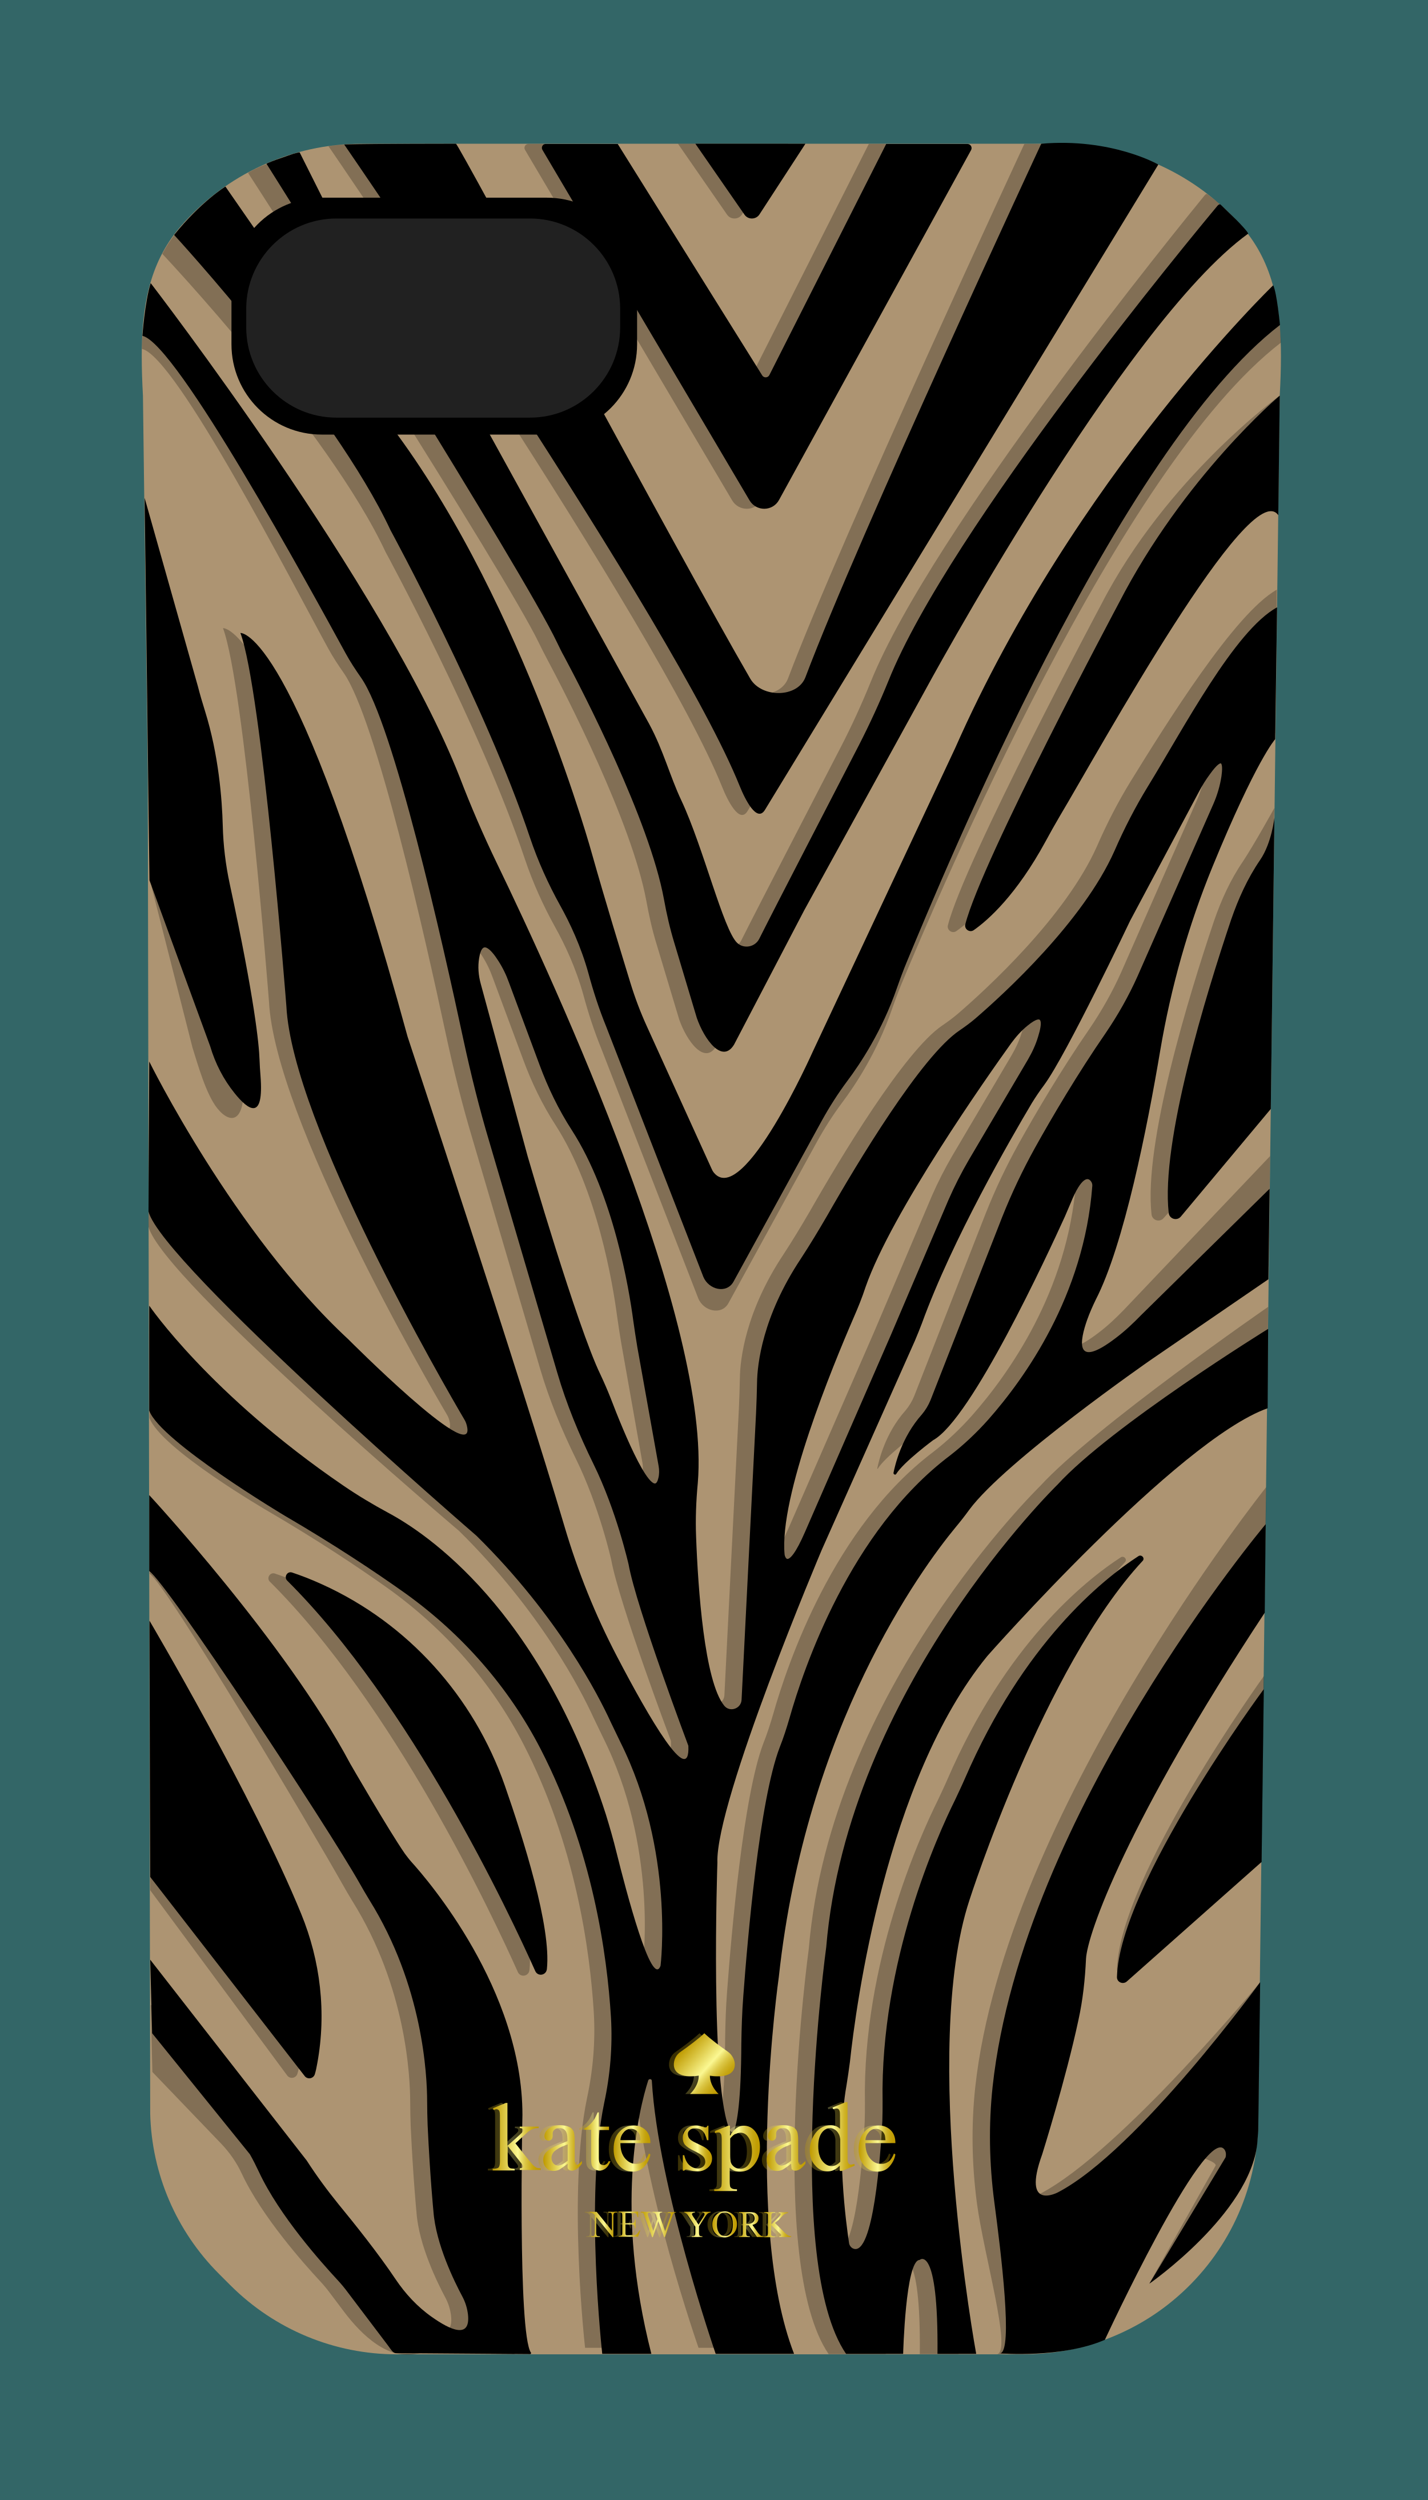 <?xml version="1.0" encoding="utf-8"?>
<!-- Generator: Adobe Illustrator 19.1.0, SVG Export Plug-In . SVG Version: 6.00 Build 0)  -->
<svg version="1.1" xmlns="http://www.w3.org/2000/svg" xmlns:xlink="http://www.w3.org/1999/xlink" x="0px" y="0px"
	 viewBox="0 0 590.4 1033.2" style="enable-background:new 0 0 590.4 1033.2;" xml:space="preserve">
<style type="text/css">
	.st0{fill:#336667;}
	.st1{fill:#AD9472;}
	.st2{fill:none;stroke:#000000;stroke-miterlimit:10;}
	.st3{opacity:0.25;}
	.st4{fill:#212121;}
	.st5{opacity:0.3;fill:url(#SVGID_1_);}
	.st6{opacity:0.3;}
	.st7{fill:url(#SVGID_2_);}
	.st8{fill:url(#SVGID_3_);}
	.st9{fill:url(#SVGID_4_);}
	.st10{fill:url(#SVGID_5_);}
	.st11{fill:url(#SVGID_6_);}
	.st12{fill:url(#SVGID_7_);}
	.st13{fill:url(#SVGID_8_);}
	.st14{fill:url(#SVGID_9_);}
	.st15{fill:url(#SVGID_10_);}
	.st16{fill:url(#SVGID_11_);}
	.st17{fill:url(#SVGID_12_);}
	.st18{fill:url(#SVGID_13_);}
	.st19{fill:url(#SVGID_14_);}
	.st20{fill:url(#SVGID_15_);}
	.st21{fill:url(#SVGID_16_);}
	.st22{fill:url(#SVGID_17_);}
	.st23{fill:url(#SVGID_18_);}
	.st24{fill:url(#SVGID_19_);}
	.st25{fill:url(#SVGID_20_);}
	.st26{fill:url(#SVGID_21_);}
	.st27{fill:url(#SVGID_22_);}
	.st28{fill:url(#SVGID_23_);}
	.st29{fill:url(#SVGID_24_);}
	.st30{fill:url(#SVGID_25_);}
	.st31{fill:url(#SVGID_26_);}
	.st32{fill:url(#SVGID_27_);}
	.st33{fill:url(#SVGID_28_);}
	.st34{fill:url(#SVGID_29_);}
	.st35{fill:url(#SVGID_30_);}
	.st36{fill:url(#SVGID_31_);}
	.st37{fill:url(#SVGID_32_);}
	.st38{fill:url(#SVGID_33_);}
	.st39{fill:url(#SVGID_34_);}
</style>
<g id="bg">
	<rect x="-9" class="st0" width="599.4" height="1033.2"/>
</g>
<g id="Layer_3">
	<path class="st1" d="M529.6,147.3c0,5.3-0.2,10.8-0.5,16.2l-9,717.1c-1.3,27.3-14.1,52.8-35.2,70.2c-8.7,7.2-18.5,12.7-29,16.5
		c-10.5,3.8-21.6,5.7-32.8,5.7h-259c-25.8,0-50.4-10.2-68.7-28.4l-4.9-4.9c-17.6-17.6-27.8-41.3-28.4-66.2L61.1,320l-2-156.5
		c-0.3-5.4-0.5-10.8-0.5-16.2c0-19.6,2.8-38.2,15.8-53.4c18.8-21.9,46.3-34.5,75.2-34.5h288.9c28.9,0,56.3,12.6,75.2,34.5
		C526.8,109.1,529.6,127.7,529.6,147.3z"/>
</g>
<g id="Layer_2">
	<g>
		<path d="M287.5,59.4l20.3,29.3c1.5,2.2,4.8,2.1,6.2-0.1l19-29.2H287.5z"/>
		<path d="M224.3,62l85.6,144.8c2.8,4.7,9.6,4.6,12.2-0.2L401.5,62c0.6-1.1-0.2-2.5-1.5-2.5h-33.6l-48.3,95.5
			c-0.6,1.2-2.3,1.3-3,0.1l-59.7-95.6h-29.7C224.4,59.4,223.6,60.9,224.3,62z"/>
		<path d="M142.3,59.7c0,0,136.6,198.3,163.5,265.1c2.3,5.7,7.1,15.2,10.4,10L478.9,68c0,0-19.4-11.1-48.4-8.6
			c0,0-75.5,162.1-97.5,220.5c-3.3,8.6-18.1,8.6-22.8,0.6C280,228.4,189.6,59.4,188.5,59.4C187.3,59.4,156.3,59.4,142.3,59.7z"/>
		<path d="M110.2,67.7c5.9,9.4,106.4,168.9,120.1,197.8c1,2,1.9,4,3,5.9c7.6,14.2,35.2,67.5,41.2,100.2c1.1,6.1,2.5,12.2,4.3,18.1
			l9.3,31c3.1,8.9,10.5,19.1,15.4,11l29-55.5l49.5-90c0,0,82.3-152.2,134-189.6c0.4-0.3-3.6-4.5-4.7-5.6l-6.6-6.4
			c-0.4-0.4-0.9,0-1.3,0.4c-9.6,11.5-110.8,133.5-136,196.2c-3.7,9.1-7.8,18-12.3,26.8c-12.1,23.5-33.3,64.3-41.2,80
			c-1.7,3.4-6.3,4.3-9.1,1.7c-5.7-5.3-14-39.5-23.1-58.9c-4.7-9.9-7.4-20.7-13.3-31.6L176,131.5c-8.5-15.5-21.1-28.4-36.4-37.2l0,0
			L123.9,63c-0.1-0.2-3.1,0.7-3.3,0.8l-5.2,1.8C115,65.7,110.1,67.5,110.2,67.7z"/>
		<path d="M72,97.1c0,0,65.9,71.6,89.5,122.1c0,0,39.3,72.2,57.6,126.9c3.3,9.8,7.6,19.3,12.6,28.3c3.9,7,8.5,16.7,11.6,27.9
			c2,7.4,4.4,14.8,7.3,21.9l40.2,103.5c2.2,5.3,9.5,7.1,12.4,2.1l36.6-66.7c3.1-5.6,6.6-11.1,10.4-16.2c5.5-7.3,14.5-20.9,20.6-38.5
			c1.3-3.7,2.7-7.5,4.2-11.1c15.3-36.7,87.4-211.7,154.2-263c0,0-1.3-13.4-2.8-16.4c0,0-81.9,79-131.5,191.3L336,434.7
			c0,0-28.7,64.4-40.8,50c-0.5-0.6-0.8-1.2-1.1-1.9l-26.6-58.5c-2.7-5.9-5-12-6.9-18.2c-3.7-12.1-10.4-33.9-15.7-52.7
			c0,0-27.8-101.8-80.6-173.8L93.2,77.1C93.2,77.1,83,83.4,72,97.1z"/>
		<path d="M529.1,163.5c0,0-39.6,33.4-66.6,85.9c0,0-56.6,106-63.4,132.6c-0.5,2,1.8,3.6,3.5,2.4c6-4.2,17.6-14.5,29.7-36.7
			c1.9-3.5,3.8-6.9,5.8-10.3c16.6-27.8,78.8-141.1,90.4-124.5L529.1,163.5z"/>
		<path d="M97,451.8c5.7,7.1,12.2,11.7,10.7-7.2c-0.2-2.2-0.3-4.4-0.4-6.7c-0.2-6.1-2-24.8-12.3-72.5c-1.7-7.9-2.7-16-2.9-24.2
			c-0.3-11-1.7-29.2-7.3-47.2c-1.1-3.5-2.1-6.9-3-10.4l-22-77.8l2,158l25.1,68.6C89,439.5,92.4,446.1,97,451.8z"/>
		<path d="M474.6,325c-5.2,8.5-9.8,17.4-13.8,26.6c-13,29.3-45.8,59.2-57.5,69.3c-2.1,1.8-4.3,3.4-6.5,4.9
			C381,436.3,354.2,481,342,502.4c-3.5,6-7.1,12-10.9,17.8c-15.9,23.9-18,43.7-18.1,51.2c-0.1,4.2-0.2,8.3-0.4,12.4
			c-1.3,26.1-5.1,100.1-6,118.7c-0.2,3.7-4.9,5.3-7.2,2.4c-8.2-10.2-10.8-48.4-11.6-69.7c-0.3-7.4,0-14.9,0.7-22.3
			c5.5-65.8-57.9-204.1-83.1-256.2c-5.6-11.6-10.7-23.4-15.3-35.4C159.7,243.6,62.3,117,62.3,117c-2.5,8.2-3.4,21.8-3.4,21.8
			c14.1,3.1,69.2,104.2,84,131.2c1.9,3.5,4.1,6.8,6.4,10.1c13.4,19.2,33.6,108.9,42.3,149.6c3.1,14.3,6.6,28.5,10.8,42.5l28,95.1
			c3.8,13,9,25.6,15,37.8c9.5,19.3,14.5,41.5,14.5,41.5c3.2,17.8,24.7,74.9,24.7,74.9c0.8,17.8-16.2-11.4-29.5-36.9
			c-9-17.2-16.2-35.1-21.7-53.7c-17.8-60.3-64.9-202.5-64.9-202.5C122.2,259,99.4,261.6,99.4,261.6c8.9,24.1,19,154.2,19,154.2
			c2.4,48.4,66,158,73.5,170.7c0.7,1.1,1.1,2.3,1.3,3.6c2.4,15.2-49.2-36.6-49.2-36.6c-47.3-43.8-82.3-114.8-82.3-114.8l-0.3,62
			c5.6,21.6,135.6,134,135.6,134c33.9,33.4,50.6,66.3,55.5,77c1.3,2.8,2.7,5.5,4,8.3c22.5,45,16.6,92.4,16.6,92.4
			c-3.6,9.8-14.3-31.1-18.2-46.8c-1.3-5.3-2.8-10.5-4.4-15.7c-27.4-85.1-74.3-116.3-90-124.7c-6.3-3.4-12.5-7.1-18.5-11.2
			c-55.4-37.8-80.3-74.4-80.3-74.4V583c4.6,12.7,56,43.4,56,43.4c20.4,11.9,37.4,23.2,49.9,32.1c23.4,16.8,42.7,38.7,55.9,64.3
			c21.5,41.7,27.5,84.9,29.1,110.9c0.7,11.9-0.3,23.8-2.8,35.4c-8.1,39-0.8,103.7-0.8,103.7h20.3c-15.3-59.9-5.2-100.8-1.3-113
			c0.3-0.8,1.5-0.7,1.5,0.2c2.6,44.1,26.4,112.8,26.4,112.8h32.4c-20.9-53.9-6.3-155.8-6.3-155.8c11.2-103.6,58.9-168.6,73-185.7
			c2-2.4,3.9-4.8,5.7-7.3c15-20.3,75.1-62,75.1-62l48.6-33.3l0.5-37.4l-53.2,52.3c-3.2,3.3-6.6,6.5-10.3,9.3
			c-17.5,13.4-14.9,1-11.9-7.5c1-2.8,2.2-5.5,3.5-8.2c11.7-22.6,21.4-71.6,26.7-103.1c4.4-26,11.6-51.5,21.6-75.9
			c18.1-44.1,25.9-52.7,25.9-52.7L528,251C510.5,260.5,489.2,301.3,474.6,325z M272.7,611c-2.7,12-15.4-19-20.7-32.9
			c-1.3-3.3-2.7-6.5-4.2-9.7c-9.7-20-30.1-90.2-30.1-90.2l-19.4-71.3c-1-3.6-1.3-7.3-0.7-10.9c1.4-8.8,5.8-3.9,8.9,1
			c1.8,2.8,3.3,5.9,4.4,9l12.6,33.9c3.5,9.5,7.9,18.6,13.4,27.1c17.3,26.9,23.7,65.9,25.4,78.7c0.5,3.7,1.1,7.4,1.7,11.1l8.7,49.1
			C273.1,607.5,273.1,609.3,272.7,611z M352.5,544.3c1.8-4.1,3.5-8.3,4.9-12.6c10.8-30.9,50.4-87.1,60.3-100.9
			c2-2.7,4.2-5.2,6.8-7.3c7.6-6.2,6.9-0.4,5.2,5c-1,3.4-2.5,6.6-4.3,9.7L401,479.6c-3.1,5.3-5.9,10.8-8.4,16.5l-23.8,55.8
			l-35.5,81.4c-7.9,18.2-9.4,9.4-9.4,9.4C321.5,618.4,343.8,564.4,352.5,544.3z M505.5,320.9c-0.6,3.9-1.7,7.7-3.3,11.4l-31.4,71.3
			c-3.7,8.3-8.2,16.2-13.3,23.7c-11.4,16.5-22.2,34.8-29.2,47.4c-5.1,9.2-9.6,18.7-13.5,28.5l-29.6,75.6c-0.9,2.2-2.1,4.2-3.6,6
			c-8.5,9.5-11.1,21-11.7,24c0,0.1,0.2,0.2,0.2,0.1c3.1-5,15.4-14.1,15.4-14.1c15.7-8.6,47.1-76.4,54.3-92.2
			c0.8-1.9,1.6-3.7,2.4-5.6c4.5-11.2,7.5-10.9,8.9-9.5c0.7,0.7,1.1,1.7,1,2.7c-3.4,45.5-28.1,79.8-43.1,96.8
			c-4.9,5.5-10.2,10.5-16,15c-41.2,31.1-60.3,87.7-66.1,108.2c-1.2,4.1-2.5,8.2-4.1,12.2c-8.3,21.8-13.2,78.5-15,102.7
			c-0.5,6.5-0.7,13-0.8,19.4c-0.1,24.1-1.8,32.9-3,36.2c-0.4,1.1-2,1.2-2.5,0.2c-8.6-16.6-5.4-111.1-5.4-111.1
			c-0.9-25.5,43.2-129.5,43.2-129.5l38.5-86.4c1-2.4,2-4.8,2.9-7.2c12.6-34.7,36.7-76.3,45.5-91.1c1.6-2.6,3.3-5.1,5.1-7.5
			c9.1-12.3,35.5-67.8,35.5-67.8l28.5-53.4c1.3-2.5,2.8-4.9,4.5-7.2C505.9,311.2,506.2,315.8,505.5,320.9z"/>
		<path class="st2" d="M272.8,605.8c0.3,1.7,0.3,3.5-0.1,5.1c-2.7,12-15.4-19-20.7-32.9c-1.3-3.3-2.7-6.5-4.2-9.7
			c-9.7-20-30.1-90.2-30.1-90.2l-19.4-71.3c-1-3.6-1.3-7.3-0.7-10.9c1.4-8.8,5.8-3.9,8.9,1c1.8,2.8,3.3,5.9,4.4,9l12.6,33.9
			c3.5,9.5,7.9,18.6,13.4,27.1c17.3,26.9,23.7,65.9,25.4,78.7c0.5,3.7,1.1,7.4,1.7,11.1L272.8,605.8z"/>
		<path class="st2" d="M323.9,642.6c-2.4-24.2,19.9-78.2,28.6-98.3c1.8-4.1,3.5-8.3,4.9-12.6c10.8-30.9,50.4-87.1,60.3-100.9
			c2-2.7,4.2-5.2,6.8-7.3c7.6-6.2,6.9-0.4,5.2,5c-1,3.4-2.5,6.6-4.3,9.7L401,479.6c-3.1,5.3-5.9,10.8-8.4,16.5l-23.8,55.8
			l-35.5,81.4C325.4,651.5,323.9,642.6,323.9,642.6z"/>
		<path class="st2" d="M505.5,320.9c-0.6,3.9-1.7,7.7-3.3,11.4l-31.4,71.3c-3.7,8.3-8.2,16.2-13.3,23.7
			c-11.4,16.5-22.2,34.8-29.2,47.4c-5.1,9.2-9.6,18.7-13.5,28.5l-29.6,75.6c-0.9,2.2-2.1,4.2-3.6,6c-8.5,9.5-11.1,21-11.7,24
			c0,0.1,0.2,0.2,0.2,0.1c3.1-5,15.4-14.1,15.4-14.1c15.7-8.6,47.1-76.4,54.3-92.2c0.8-1.9,1.6-3.7,2.4-5.6
			c4.5-11.2,7.5-10.9,8.9-9.5c0.7,0.7,1.1,1.7,1,2.7c-3.4,45.5-28.1,79.8-43.1,96.8c-4.9,5.5-10.2,10.5-16,15
			c-41.2,31.1-60.3,87.7-66.1,108.2c-1.2,4.1-2.5,8.2-4.1,12.2c-8.3,21.8-13.2,78.5-15,102.7c-0.5,6.5-0.7,13-0.8,19.4
			c-0.1,24.1-1.8,32.9-3,36.2c-0.4,1.1-2,1.2-2.5,0.2c-8.6-16.6-5.4-111.1-5.4-111.1c-0.9-25.5,43.2-129.5,43.2-129.5l38.5-86.4
			c1-2.4,2-4.8,2.9-7.2c12.6-34.7,36.7-76.3,45.5-91.1c1.6-2.6,3.3-5.1,5.1-7.5c9.1-12.3,35.5-67.8,35.5-67.8l28.5-53.4
			c1.3-2.5,2.8-4.9,4.5-7.2C505.9,311.2,506.2,315.8,505.5,320.9z"/>
		<path d="M526.9,337.9c0,0-1.1,10.5-5.9,17.5c-5.2,7.6-9,16-12,24.7c-10.5,31.2-29.1,91.9-25.8,121.2c0.3,2.5,3.4,3.4,5,1.5
			l37.2-44.5L526.9,337.9z"/>
		<path d="M120.8,649.9c3.3,1.1,7.6,2.7,12.4,4.9c35.5,16.1,62.6,46.3,75.5,83.1c7.6,21.8,19.3,58.5,17.4,75.9
			c-0.3,2.6-3.7,3.2-4.8,0.8c-10.6-23.7-51.4-110.5-102.6-161.4C117.3,651.7,118.8,649.2,120.8,649.9z"/>
		<path d="M524.3,549.2c0,0-64.9,40.1-87.1,64.4c0,0-86.7,84.4-95.6,191.1c0,0-17.8,130.1,8.2,168.1l23.6,0c0,0,1-38.8,6.8-38.8
			c0,0,7.8-7.2,7.4,38.8l16,0c0,0-23.1-125.9-2.8-187.5c0,0,30.8-96.3,71.6-140.2c1.1-1.1-0.4-2.8-1.7-2
			c-15.4,10-47.6,36.2-71.7,91.8c-1.3,3-2.7,5.9-4.1,8.9c-7.3,14.7-31,67-30,124.7c0,2.7,0,5.3-0.1,8c-0.7,13.8-3.7,56.1-12,52.8
			c-1-0.4-1.7-1.4-1.8-2.5c-1-6.8-5.6-39-1-65.1c0.5-3.2,1-6.4,1.4-9.6c2.4-22.6,14.8-116.3,56.8-167.7c0,0,78.7-89.2,115.9-102.4
			L524.3,549.2z"/>
		<path d="M61.7,617.9c0,0,56.5,61,83.1,111c0,0,16,27.7,22.6,37.2c0.9,1.2,1.8,2.4,2.8,3.5c6.5,7.2,45.8,52.6,45.8,104.5
			c0,0-2,90,3.5,98.2c0.2,0.2,0,0.6-0.3,0.6l-55.6-0.4c-1.2,0-2.3-2-3-2.9l-16.8-22.2c-1.4-1.9-2.9-3.7-4.5-5.4
			c-6.2-6.7-23.8-26.3-32.2-44.3c-1.2-2.5-2.4-5-3.8-7.4l-40.4-50l-0.8-30.4l64.7,83c4,6.2,8.4,12.2,13.1,18
			c6.5,7.9,16.5,20.4,23.6,31c4.1,6.1,9.1,11.5,15.1,15.7c7.5,5.3,15.9,9.2,14.9-0.9c-0.3-2.7-1.1-5.3-2.4-7.7
			c-3.2-6-10.9-21.5-11.9-35.1c0,0-1.4-14.1-2.4-35.6c-0.1-3.2-0.2-6.4-0.2-9.6c0-11-1.7-47.9-23.9-83.5c-1.4-2.3-2.8-4.7-4.1-7
			c-12.8-22.7-79.4-123.8-86.9-128.9L61.7,617.9z"/>
		<path d="M61.8,669.8c0,0,42.9,72.7,62.7,121.1c8,19.5,10.5,40.9,6.7,61.7c-0.3,1.7-0.6,3.2-1,4.5c-0.5,2-3.1,2.5-4.3,0.8
			l-63.8-82.2L61.8,669.8z"/>
		<path d="M523.3,629.9c0,0-100.6,119.5-112.9,232.4c-1.7,15.9-1.4,31.9,0.7,47.8c2.8,21.1,7.8,61.7,2.4,62.5c0,0,25.5,2.1,43.3-5.6
			c0,0,41.3-89,49.4-78.7c0.7,0.9,0.8,2.2,0.5,3.3l-31.5,52.2c0,0,41.5-28.9,44.6-57.9c0-0.2,0.4-5,0.4-5.2l0.8-61.5
			c0,0-50.5,69.5-83.5,86.8c0,0-15.3,8.3-6.6-15.7c0,0,9.8-31.2,15-55.6c1.8-8.2,2.7-16.6,3.1-25.1c0.5-10.2,16.9-56.7,73.9-143.1
			L523.3,629.9"/>
		<path d="M522.5,698.1c0,0-59.6,80.6-60.7,118.9c-0.1,2.3,2.7,3.4,4.3,1.7l55.5-49.2L522.5,698.1z"/>
	</g>
	<g class="st3">
		<g>
			<g>
				<path d="M280.3,59.4l20.3,29.3c1.5,2.2,4.8,2.1,6.2-0.1l19-29.2H280.3z"/>
			</g>
			<path d="M217.1,62l85.6,144.8c2.8,4.7,9.6,4.6,12.2-0.2L394.3,62c0.6-1.1-0.2-2.5-1.5-2.5h-33.6l-48.3,95.5
				c-0.6,1.2-2.3,1.3-3,0.1l-59.7-95.6h-29.7C217.2,59.4,216.4,60.9,217.1,62z"/>
			<path d="M135.8,60.4c0,0,135.9,198.1,162.8,264.9c2.3,5.7,7.1,15.2,10.4,10L471.7,68.5c0,0-20.6-9.6-48.2-9
				c0,0-75.7,162.6-97.7,220.9c-3.3,8.6-18.1,8.6-22.8,0.6C272.8,228.8,182.4,59.9,181.3,59.9C180.1,59.9,148.5,58.4,135.8,60.4z"/>
			<path d="M102.6,71.5c6.5,10,106.4,165.4,120.3,194.4c1,2.1,2.1,4.2,3.2,6.3c7.8,14.6,35.1,67.6,41.1,100c1.1,6,2.4,12,4.2,17.8
				l9.4,31.3c3.1,8.9,10.5,19.1,15.4,11l29-55.5l49.5-90c0,0,83.2-160.2,132.4-199.1c0.5-0.4-3.6-4-4-4.4l-3.8-3
				c-0.6-0.4-0.9,0.1-1.3,0.5c-9.1,11.1-112.6,138.1-138,201c-3.7,9.1-7.8,18.1-12.3,26.8c-12.1,23.5-33.3,64.3-41.2,80
				c-1.7,3.4-6.3,4.3-9.1,1.7c-5.7-5.3-14-39.5-23.1-58.9c-4.7-9.9-7.4-20.7-13.3-31.6L168.7,132c-8.5-15.5-21.1-28.4-36.4-37.2
				l-0.6-2.3l-12.5-28.2l-11.3,4.4C107.5,68.9,102.4,71.2,102.6,71.5z"/>
			<path d="M67.1,104.9c0,0,68.7,72.8,92.3,123.2c0,0,39.3,72.2,57.6,126.9c3.3,9.8,7.6,19.3,12.6,28.3c3.9,7,8.5,16.7,11.6,27.9
				c2,7.4,4.4,14.8,7.3,21.9l40.2,103.5c2.2,5.3,9.5,7.1,12.4,2.1l36.6-66.7c3.1-5.6,6.6-11.1,10.4-16.2
				c5.5-7.3,14.5-20.9,20.6-38.5c1.3-3.7,2.7-7.5,4.2-11.1c15.3-36.7,90-213.4,156.7-264.6c0,0-0.6-16.5-3.5-16.6
				c0,0-83.8,80.8-133.3,193.2l-58.8,125.5c0,0-28.7,64.4-40.8,50c-0.5-0.6-0.8-1.2-1.1-1.9l-26.6-58.5c-2.7-5.9-5-12-6.9-18.2
				c-3.7-12.1-10.4-33.9-15.7-52.7c0,0-27.8-101.8-80.6-173.8L85.6,86.7C85.6,86.7,75.9,88.6,67.1,104.9z"/>
			<path d="M529.1,163.5c0,0-46.8,33.8-73.8,86.3c0,0-56.6,106-63.4,132.6c-0.5,2,1.8,3.6,3.5,2.4c6-4.2,17.6-14.5,29.7-36.7
				c1.9-3.5,3.8-6.9,5.8-10.3c16.6-27.8,86-141.6,97.6-124.9L529.1,163.5z"/>
			<path d="M89.8,458c5.7,7.1,12.2,6,10.7-12.9c-0.2-2.2-0.3-4.4-0.4-6.7c-0.2-6.1-2-24.8-12.3-72.5c-1.7-7.9-2.7-16-2.9-24.2
				c-0.3-11-1.7-29.2-7.3-47.2c-1.1-3.5-2.1-6.9-3-10.4l-14.9-78.3l3,160.8l16.9,66.4C81.8,440,85.2,452.2,89.8,458z"/>
			<path d="M467.4,323c-5.2,8.5-9.8,17.4-13.8,26.6c-13,29.3-45.8,59.2-57.5,69.3c-2.1,1.8-4.3,3.4-6.5,4.9
				c-15.7,10.6-42.5,55.3-54.7,76.7c-3.5,6-7.1,12-10.9,17.8c-15.9,23.9-18,43.7-18.1,51.2c-0.1,4.2-0.2,8.3-0.4,12.4
				c-1.3,26.1-5.1,100.1-6,118.7c-0.2,3.7-4.9,5.3-7.2,2.4c-8.2-10.2-10.8-48.4-11.6-69.7c-0.3-7.4,0-14.9,0.7-22.3
				c5.5-65.8-57.9-204.2-83.1-256.2c-5.6-11.6-10.7-23.4-15.3-35.4C152.5,241.6,62.2,125,62.2,125c-3.8,8.3-3.5,19.2-3.5,19.2
				c14.1,3.1,62.2,96.8,77,123.8c1.9,3.5,4.1,6.8,6.4,10.1c13.4,19.2,33.6,108.9,42.3,149.6c3.1,14.3,6.6,28.5,10.8,42.5l28,95.1
				c3.8,13,9,25.6,15,37.8c9.5,19.3,14.5,41.5,14.5,41.5c3.2,17.8,24.7,74.9,24.7,74.9c0.8,17.8-16.2-11.4-29.5-36.9
				c-9-17.2-16.2-35.1-21.7-53.7c-17.8-60.3-64.9-202.5-64.9-202.5C115,257.1,92.2,259.6,92.2,259.6c8.9,24.1,19,154.2,19,154.2
				c2.4,48.4,66,158,73.5,170.7c0.7,1.1,1.1,2.3,1.3,3.6c2.4,15.2-49.2-36.6-49.2-36.6c-47.3-43.8-75.1-99.4-75.1-99.4l-0.3,54.9
				c5.6,21.6,128.4,125.7,128.4,125.7c33.9,33.4,50.6,66.3,55.5,77c1.3,2.8,2.7,5.5,4,8.3c22.5,45,16.6,92.4,16.6,92.4
				c-3.6,9.8-14.3-31.1-18.2-46.8c-1.3-5.3-2.8-10.5-4.4-15.7c-27.4-85.1-74.3-116.3-90-124.7c-6.3-3.4-12.5-7.1-18.5-11.2
				c-55.4-37.8-73-64.6-73-64.6l0,38.6c4.6,12.7,48.8,38.4,48.8,38.4c20.4,11.9,37.4,23.2,49.9,32.1c23.4,16.8,42.7,38.7,55.9,64.3
				c21.5,41.7,27.5,84.9,29.1,110.9c0.7,11.9-0.3,23.8-2.8,35.4c-8.1,39-0.8,103.2-0.8,103.2h20.3c-15.2-59.9-5.2-100.3-1.3-112.5
				c0.3-0.8,1.5-0.7,1.5,0.2c2.6,44.1,26.4,112.3,26.4,112.3h32.4c-20.9-53.9-6.3-155.4-6.3-155.4c11.2-103.6,58.9-168.6,73-185.7
				c2-2.4,3.9-4.8,5.7-7.3c15-20.3,75.1-62,75.1-62l55.8-36.5l0.6-45.6l-60.6,63.7c-3.2,3.3-6.6,6.5-10.3,9.3
				c-17.5,13.4-14.9,1-11.9-7.5c1-2.8,2.2-5.5,3.5-8.2c11.7-22.6,21.4-71.6,26.7-103.1c4.4-26,11.6-51.5,21.6-75.9
				c18.1-44.1,33.1-53.2,33.1-53.2l0.7-59.2C510.5,253.4,482,299.4,467.4,323z M265.5,609c-2.7,12-15.4-19-20.7-32.9
				c-1.3-3.3-2.7-6.5-4.2-9.7c-9.7-20-30.1-90.2-30.1-90.2l-19.4-71.3c-1-3.6-1.3-7.3-0.7-10.9c1.4-8.8,5.8-3.9,8.9,1
				c1.8,2.8,3.3,5.9,4.4,9l12.6,33.9c3.5,9.5,7.9,18.6,13.4,27.1c17.3,26.9,23.7,65.9,25.4,78.7c0.5,3.7,1.1,7.4,1.7,11.1l8.7,49.1
				C265.9,605.6,265.9,607.4,265.5,609z M345.3,542.4c1.8-4.1,3.5-8.3,4.9-12.6c10.8-30.9,50.4-87.1,60.3-101c2-2.7,4.2-5.2,6.8-7.3
				c7.6-6.2,6.9-0.4,5.2,5c-1,3.4-2.5,6.6-4.3,9.7l-24.5,41.5c-3.1,5.3-5.9,10.8-8.4,16.5L361.6,550l-35.5,81.4
				c-7.9,18.2-9.4,9.4-9.4,9.4C314.3,616.5,336.6,562.5,345.3,542.4z M498.3,319c-0.6,3.9-1.7,7.7-3.3,11.4l-31.4,71.3
				c-3.7,8.3-8.2,16.2-13.3,23.7c-11.4,16.5-22.2,34.8-29.2,47.4c-5.1,9.2-9.6,18.7-13.5,28.5L378,576.9c-0.9,2.2-2.1,4.2-3.6,6
				c-8.5,9.5-11.1,21-11.7,24c0,0.1,0.2,0.2,0.2,0.1c3.1-5,15.4-14.1,15.4-14.1c15.7-8.6,47.1-76.4,54.3-92.2
				c0.8-1.9,1.6-3.7,2.4-5.6c4.5-11.2,7.5-10.9,8.9-9.5c0.7,0.7,1.1,1.7,1,2.7c-3.4,45.5-28.1,79.8-43.1,96.8
				c-4.9,5.5-10.2,10.5-16,15c-41.2,31.1-60.3,87.7-66.1,108.2c-1.2,4.1-2.5,8.2-4.1,12.2c-8.3,21.8-13.2,78.5-15,102.7
				c-0.5,6.5-0.7,13-0.8,19.4c-0.1,24.1-1.8,32.9-3,36.2c-0.4,1.1-2,1.2-2.5,0.2c-8.6-16.6-5.4-111.1-5.4-111.1
				c-0.9-25.5,43.2-129.5,43.2-129.5l38.5-86.4c1-2.4,2-4.8,2.9-7.2c12.6-34.7,36.7-76.3,45.5-91.1c1.6-2.6,3.3-5.1,5.1-7.5
				c9.1-12.3,35.5-67.8,35.5-67.8l28.5-53.4c1.3-2.5,2.8-4.9,4.5-7.2C498.7,309.2,499,313.8,498.3,319z"/>
			<path d="M526.9,333.9c0,0-8.3,15-13,22.1c-5.2,7.6-9,16-12,24.7c-10.5,31.2-29.1,91.9-25.8,121.2c0.3,2.5,3.4,3.4,5,1.5l41.9-47
				L526.9,333.9z"/>
			<path d="M113.6,650.3c3.3,1.1,7.6,2.7,12.4,4.9c35.5,16.1,62.6,46.3,75.5,83.1c7.6,21.8,19.3,58.5,17.4,75.9
				c-0.3,2.6-3.7,3.2-4.8,0.8c-10.6-23.7-51.4-110.5-102.6-161.4C110.1,652.1,111.7,649.7,113.6,650.3z"/>
			<path d="M524.3,540.1c0,0-72.1,49.8-94.3,74.1c0,0-86.7,84.4-95.6,191.1c0,0-17.8,129.6,8.2,167.6l23.6,0c0,0,1-38.3,6.7-38.3
				c0,0,7.8-7.7,7.4,38.3h16c0,0-23.1-125.4-2.8-187.1c0,0,30.8-96.3,71.6-140.2c1.1-1.1-0.4-2.8-1.7-2
				c-15.4,10-47.6,36.2-71.7,91.8c-1.3,3-2.7,5.9-4.1,8.9c-7.3,14.7-31,67-30,124.7c0,2.7,0,5.3-0.1,8c-0.7,13.8-3.7,56.1-12,52.8
				c-1-0.4-1.7-1.4-1.8-2.5c-1-6.8-5.6-39-1-65.1c0.5-3.2,1-6.4,1.4-9.6c2.4-22.6,14.8-116.3,56.8-167.7c0,0,85.9-93.8,123.1-107
				L524.3,540.1z"/>
			<path d="M62.6,625.6c0,0,48.4,53.8,75,103.9c0,0,16,27.7,22.6,37.2c0.9,1.2,1.8,2.4,2.8,3.5c6.5,7.2,45.8,52.6,45.8,104.5
				c0,0-2.2,98.3,4.3,98.3l-34.4-0.8c-2.2-0.1-4.3,0.1-6.4,0.6c-11.8,2.7-22.7-7.7-29.9-17.2l-5.8-7.7c-1.4-1.9-2.9-3.7-4.5-5.4
				c-6.2-6.7-23.8-26.3-32.2-44.3l0,0c-2.1-4.5-4.9-8.5-8.3-12.1L63,856.3l-0.7-27.8l57.5,64.8c4,6.2,8.4,12.2,13.1,18
				c6.6,8,16.7,20.7,23.8,31.4c4.2,6.3,9.5,11.7,15.8,16c7.2,5,15,8.2,14-1.5c-0.3-2.7-1.1-5.3-2.4-7.7c-3.2-6-10.9-21.5-11.9-35.1
				c0,0-1.4-14.2-2.4-35.8c-0.1-3.1-0.2-6.3-0.2-9.5c0-11-1.7-47.9-23.9-83.4c-1.4-2.3-2.8-4.7-4.1-7
				c-12.8-22.7-72.3-123.2-79.7-128.3L62.6,625.6z"/>
			<path d="M61.8,671.1c0,0,35.6,71.2,55.5,119.6c8,19.5,10.5,40.9,6.7,61.7c-0.3,1.7-0.6,3.2-1,4.5c-0.5,2-3.1,2.5-4.3,0.8
				l-56.6-76.5L61.8,671.1z"/>
			<path d="M523.5,614.6c0,0-108,135.2-120.3,248.1c-1.7,15.9-1.4,31.9,0.7,47.8c2.8,21.1,14.6,61.7,8.3,62.4c0,0,24.3,0.5,37.4-14
				c0,0,29.5-83.8,37.7-73.5c0.3,0.4,0.8,1.4,1.3,2.4c0.9,2,14.6,5,14,7.2l-27.4,48.7c0,0,44.8-33,45.1-69.6l0.7-54.9
				c0,0-57.6,69.9-90.7,87.3c0,0-15.3,8.3-6.6-15.7c0,0,9.8-31.2,15-55.6c1.8-8.2,2.7-16.6,3.1-25.1c0.5-10.2,6.7-47.2,63.7-133.7
				l17.8-44.5"/>
			<path d="M522.6,692.6c0,0-59.7,82.9-60.8,121.2c-0.1,2.3,2.7,3.4,4.3,1.7l55.5-46L522.6,692.6z"/>
		</g>
	</g>
	<path d="M133,81.7h93.1c20.6,0,37.3,16.7,37.3,37.3v23.3c0,20.6-16.7,37.3-37.3,37.3H133c-20.6,0-37.3-16.7-37.3-37.3v-23.3
		C95.6,98.5,112.3,81.7,133,81.7z"/>
	<path class="st4" d="M139.1,90.3h80c20.6,0,37.3,16.7,37.3,37.3v7.7c0,20.6-16.7,37.3-37.3,37.3h-80c-20.6,0-37.3-16.7-37.3-37.3
		v-7.7C101.8,107.1,118.5,90.3,139.1,90.3z"/>
</g>
<g id="Layer_4">
	<linearGradient id="SVGID_1_" gradientUnits="userSpaceOnUse" x1="280.182" y1="846.88" x2="297.864" y2="862.801">
		<stop  offset="0" style="stop-color:#BF9B01"/>
		<stop  offset="0.277" style="stop-color:#DECB4B"/>
		<stop  offset="0.527" style="stop-color:#FBF892"/>
		<stop  offset="0.598" style="stop-color:#EBDF6B"/>
		<stop  offset="0.682" style="stop-color:#DBC645"/>
		<stop  offset="0.766" style="stop-color:#CFB327"/>
		<stop  offset="0.848" style="stop-color:#C6A511"/>
		<stop  offset="0.927" style="stop-color:#C19D04"/>
		<stop  offset="1" style="stop-color:#BF9A00"/>
	</linearGradient>
	<path class="st5" d="M295.5,865.4h-12.2c0,0,3.6-3.2,3.6-7.6c0,0-9.9,2-10.3-4.3c-0.1-2.2,1-4.4,2.9-5.6c2.7-1.9,7.2-5.2,9.7-7.6h0
		c2.5,2.4,7.1,5.8,9.7,7.6c1.8,1.3,3,3.4,2.9,5.6c-0.4,6.3-10.3,4.3-10.3,4.3c0,4.4,3.6,7.6,3.6,7.6H283"/>
	<g class="st6">
		<g>
			<linearGradient id="SVGID_2_" gradientUnits="userSpaceOnUse" x1="201.576" y1="882.914" x2="221.519" y2="882.914">
				<stop  offset="0" style="stop-color:#BF9B01"/>
				<stop  offset="0.277" style="stop-color:#DECB4B"/>
				<stop  offset="0.527" style="stop-color:#FBF892"/>
				<stop  offset="0.598" style="stop-color:#EBDF6B"/>
				<stop  offset="0.682" style="stop-color:#DBC645"/>
				<stop  offset="0.766" style="stop-color:#CFB327"/>
				<stop  offset="0.848" style="stop-color:#C6A511"/>
				<stop  offset="0.927" style="stop-color:#C19D04"/>
				<stop  offset="1" style="stop-color:#BF9A00"/>
			</linearGradient>
			<path class="st7" d="M207.8,869v17.8l4.6-4.1c1-0.9,1.5-1.4,1.7-1.7c0.1-0.2,0.2-0.3,0.2-0.5c0-0.3-0.1-0.5-0.3-0.7
				c-0.2-0.2-0.6-0.3-1.1-0.3v-0.6h7.8v0.6c-1.1,0-2,0.2-2.7,0.5c-0.7,0.3-1.5,0.8-2.3,1.6l-4.6,4.2l4.6,5.8
				c1.3,1.6,2.1,2.6,2.6,3.1c0.6,0.6,1.2,1,1.6,1.2c0.3,0.1,0.9,0.2,1.7,0.2v0.7h-8.7v-0.7c0.5,0,0.8-0.1,1-0.2
				c0.2-0.1,0.3-0.3,0.3-0.6c0-0.3-0.3-0.8-0.8-1.4l-5.5-7v6c0,1.2,0.1,1.9,0.2,2.3c0.2,0.4,0.4,0.6,0.7,0.8s1,0.2,2,0.3v0.7h-9.1
				v-0.7c0.9,0,1.6-0.1,2.1-0.3c0.3-0.1,0.5-0.4,0.6-0.7c0.2-0.4,0.3-1.2,0.3-2.2v-16.3c0-2.1,0-3.3-0.1-3.8s-0.2-0.8-0.5-1
				s-0.5-0.3-0.8-0.3c-0.3,0-0.7,0.1-1.2,0.3l-0.3-0.7l5.3-2.2H207.8z"/>
			<linearGradient id="SVGID_3_" gradientUnits="userSpaceOnUse" x1="222.713" y1="887.788" x2="238.996" y2="887.788">
				<stop  offset="0" style="stop-color:#BF9B01"/>
				<stop  offset="0.277" style="stop-color:#DECB4B"/>
				<stop  offset="0.527" style="stop-color:#FBF892"/>
				<stop  offset="0.598" style="stop-color:#EBDF6B"/>
				<stop  offset="0.682" style="stop-color:#DBC645"/>
				<stop  offset="0.766" style="stop-color:#CFB327"/>
				<stop  offset="0.848" style="stop-color:#C6A511"/>
				<stop  offset="0.927" style="stop-color:#C19D04"/>
				<stop  offset="1" style="stop-color:#BF9A00"/>
			</linearGradient>
			<path class="st8" d="M232.7,894.2c-1.8,1.4-3,2.2-3.5,2.5c-0.7,0.3-1.5,0.5-2.3,0.5c-1.2,0-2.3-0.4-3.1-1.3
				c-0.8-0.8-1.2-2-1.2-3.3c0-0.9,0.2-1.6,0.6-2.3c0.5-0.9,1.5-1.7,2.8-2.5c1.3-0.8,3.5-1.7,6.6-2.9v-0.7c0-1.8-0.3-3-0.9-3.7
				c-0.6-0.7-1.4-1-2.5-1c-0.8,0-1.5,0.2-2,0.7c-0.5,0.4-0.7,1-0.7,1.5l0,1.1c0,0.6-0.2,1.1-0.5,1.4c-0.3,0.3-0.7,0.5-1.2,0.5
				c-0.5,0-0.9-0.2-1.2-0.5c-0.3-0.3-0.5-0.8-0.5-1.4c0-1.1,0.6-2.2,1.7-3.1c1.1-0.9,2.8-1.4,4.8-1.4c1.6,0,2.9,0.3,3.9,0.8
				c0.8,0.4,1.3,1,1.7,1.9c0.2,0.6,0.4,1.7,0.4,3.4v6.1c0,1.7,0,2.8,0.1,3.1s0.2,0.6,0.3,0.8c0.1,0.1,0.3,0.2,0.5,0.2
				c0.2,0,0.4,0,0.5-0.1c0.3-0.2,0.8-0.6,1.6-1.4v1.1c-1.5,2-2.9,2.9-4.2,2.9c-0.6,0-1.1-0.2-1.5-0.7S232.7,895.3,232.7,894.2z
				 M232.7,893v-6.8c-2,0.8-3.2,1.3-3.8,1.7c-1,0.6-1.8,1.2-2.2,1.8s-0.7,1.3-0.7,2.1c0,0.9,0.3,1.7,0.8,2.3
				c0.6,0.6,1.2,0.9,1.9,0.9C229.8,894.9,231.1,894.3,232.7,893z"/>
			<linearGradient id="SVGID_4_" gradientUnits="userSpaceOnUse" x1="239.466" y1="885.067" x2="250.269" y2="885.067">
				<stop  offset="0" style="stop-color:#BF9B01"/>
				<stop  offset="0.277" style="stop-color:#DECB4B"/>
				<stop  offset="0.527" style="stop-color:#FBF892"/>
				<stop  offset="0.598" style="stop-color:#EBDF6B"/>
				<stop  offset="0.682" style="stop-color:#DBC645"/>
				<stop  offset="0.766" style="stop-color:#CFB327"/>
				<stop  offset="0.848" style="stop-color:#C6A511"/>
				<stop  offset="0.927" style="stop-color:#C19D04"/>
				<stop  offset="1" style="stop-color:#BF9A00"/>
			</linearGradient>
			<path class="st9" d="M245.5,873v5.9h4.2v1.4h-4.2v11.6c0,1.2,0.2,1.9,0.5,2.3s0.8,0.6,1.3,0.6c0.4,0,0.8-0.1,1.3-0.4
				s0.7-0.7,0.9-1.2h0.8c-0.5,1.3-1.1,2.2-1.9,2.9c-0.8,0.6-1.7,1-2.6,1c-0.6,0-1.2-0.2-1.8-0.5c-0.6-0.3-1-0.8-1.3-1.4
				c-0.3-0.6-0.4-1.6-0.4-2.9v-12.1h-2.8v-0.6c0.7-0.3,1.5-0.8,2.2-1.5c0.8-0.7,1.4-1.5,2-2.4c0.3-0.5,0.7-1.4,1.3-2.7H245.5z"/>
			<linearGradient id="SVGID_5_" gradientUnits="userSpaceOnUse" x1="251.698" y1="887.866" x2="266.865" y2="887.866">
				<stop  offset="0" style="stop-color:#BF9B01"/>
				<stop  offset="0.277" style="stop-color:#DECB4B"/>
				<stop  offset="0.527" style="stop-color:#FBF892"/>
				<stop  offset="0.598" style="stop-color:#EBDF6B"/>
				<stop  offset="0.682" style="stop-color:#DBC645"/>
				<stop  offset="0.766" style="stop-color:#CFB327"/>
				<stop  offset="0.848" style="stop-color:#C6A511"/>
				<stop  offset="0.927" style="stop-color:#C19D04"/>
				<stop  offset="1" style="stop-color:#BF9A00"/>
			</linearGradient>
			<path class="st10" d="M254.5,885.7c0,2.7,0.6,4.7,1.9,6.3c1.3,1.5,2.8,2.3,4.6,2.3c1.2,0,2.2-0.3,3.1-1c0.9-0.6,1.6-1.8,2.2-3.3
				l0.6,0.4c-0.3,1.8-1.1,3.4-2.4,4.9s-3,2.2-5,2.2c-2.2,0-4-0.8-5.5-2.5c-1.5-1.7-2.3-3.9-2.3-6.8c0-3.1,0.8-5.5,2.4-7.2
				s3.5-2.6,5.9-2.6c2,0,3.7,0.7,5,2c1.3,1.3,1.9,3.1,1.9,5.3H254.5z M254.5,884.5h8.3c-0.1-1.1-0.2-2-0.4-2.4
				c-0.3-0.7-0.8-1.3-1.5-1.7c-0.6-0.4-1.3-0.6-2-0.6c-1.1,0-2.1,0.4-2.9,1.3S254.6,883,254.5,884.5z"/>
			<linearGradient id="SVGID_6_" gradientUnits="userSpaceOnUse" x1="279.978" y1="887.876" x2="292.209" y2="887.876">
				<stop  offset="0" style="stop-color:#BF9B01"/>
				<stop  offset="0.277" style="stop-color:#DECB4B"/>
				<stop  offset="0.527" style="stop-color:#FBF892"/>
				<stop  offset="0.598" style="stop-color:#EBDF6B"/>
				<stop  offset="0.682" style="stop-color:#DBC645"/>
				<stop  offset="0.766" style="stop-color:#CFB327"/>
				<stop  offset="0.848" style="stop-color:#C6A511"/>
				<stop  offset="0.927" style="stop-color:#C19D04"/>
				<stop  offset="1" style="stop-color:#BF9A00"/>
			</linearGradient>
			<path class="st11" d="M290.9,878.4v6.1h-0.6c-0.5-1.9-1.1-3.2-1.9-3.9c-0.8-0.7-1.8-1-3-1c-0.9,0-1.7,0.2-2.2,0.7
				c-0.6,0.5-0.8,1-0.8,1.6c0,0.7,0.2,1.4,0.6,1.9c0.4,0.5,1.2,1.1,2.5,1.7l2.9,1.4c2.6,1.3,4,3,4,5.1c0,1.6-0.6,2.9-1.8,3.9
				s-2.6,1.5-4.1,1.5c-1.1,0-2.3-0.2-3.8-0.6c-0.4-0.1-0.8-0.2-1.1-0.2c-0.3,0-0.5,0.2-0.7,0.5h-0.6v-6.4h0.6
				c0.4,1.8,1.1,3.2,2.1,4.1c1,0.9,2.2,1.4,3.5,1.4c0.9,0,1.6-0.3,2.2-0.8c0.6-0.5,0.9-1.2,0.9-1.9c0-0.9-0.3-1.7-0.9-2.3
				c-0.6-0.6-1.9-1.4-3.8-2.3s-3.1-1.8-3.7-2.5c-0.6-0.7-0.9-1.7-0.9-2.8c0-1.5,0.5-2.7,1.5-3.7s2.3-1.5,3.9-1.5
				c0.7,0,1.6,0.1,2.6,0.5c0.7,0.2,1.1,0.3,1.3,0.3c0.2,0,0.4,0,0.5-0.1c0.1-0.1,0.3-0.3,0.4-0.6H290.9z"/>
			<linearGradient id="SVGID_7_" gradientUnits="userSpaceOnUse" x1="293.481" y1="891.888" x2="312.29" y2="891.888">
				<stop  offset="0" style="stop-color:#BF9B01"/>
				<stop  offset="0.277" style="stop-color:#DECB4B"/>
				<stop  offset="0.527" style="stop-color:#FBF892"/>
				<stop  offset="0.598" style="stop-color:#EBDF6B"/>
				<stop  offset="0.682" style="stop-color:#DBC645"/>
				<stop  offset="0.766" style="stop-color:#CFB327"/>
				<stop  offset="0.848" style="stop-color:#C6A511"/>
				<stop  offset="0.927" style="stop-color:#C19D04"/>
				<stop  offset="1" style="stop-color:#BF9A00"/>
			</linearGradient>
			<path class="st12" d="M293.6,880.7l5.5-2.2h0.7v4.2c0.9-1.6,1.9-2.7,2.8-3.3c0.9-0.6,1.9-0.9,2.9-0.9c1.8,0,3.3,0.7,4.5,2.1
				c1.5,1.7,2.2,4,2.2,6.7c0,3.1-0.9,5.6-2.7,7.7c-1.5,1.7-3.3,2.5-5.5,2.5c-1,0-1.8-0.1-2.5-0.4c-0.5-0.2-1.1-0.6-1.8-1.2v5.5
				c0,1.2,0.1,2,0.2,2.3s0.4,0.6,0.8,0.8c0.4,0.2,1,0.3,2,0.3v0.7h-9.4v-0.7h0.5c0.7,0,1.3-0.1,1.8-0.4c0.2-0.1,0.4-0.4,0.6-0.7
				c0.1-0.3,0.2-1.1,0.2-2.4v-16.9c0-1.2-0.1-1.9-0.2-2.2c-0.1-0.3-0.3-0.5-0.5-0.7c-0.2-0.2-0.5-0.2-0.9-0.2
				c-0.3,0-0.7,0.1-1.2,0.3L293.6,880.7z M299.8,883.8v6.7c0,1.4,0.1,2.4,0.2,2.9c0.2,0.8,0.6,1.4,1.3,2s1.6,0.9,2.7,0.9
				c1.3,0,2.4-0.5,3.2-1.5c1.1-1.3,1.6-3.2,1.6-5.6c0-2.7-0.6-4.8-1.8-6.3c-0.8-1-1.8-1.5-3-1.5c-0.6,0-1.2,0.2-1.9,0.5
				C301.7,881.9,300.9,882.6,299.8,883.8z"/>
			<linearGradient id="SVGID_8_" gradientUnits="userSpaceOnUse" x1="315.088" y1="887.788" x2="331.371" y2="887.788">
				<stop  offset="0" style="stop-color:#BF9B01"/>
				<stop  offset="0.277" style="stop-color:#DECB4B"/>
				<stop  offset="0.527" style="stop-color:#FBF892"/>
				<stop  offset="0.598" style="stop-color:#EBDF6B"/>
				<stop  offset="0.682" style="stop-color:#DBC645"/>
				<stop  offset="0.766" style="stop-color:#CFB327"/>
				<stop  offset="0.848" style="stop-color:#C6A511"/>
				<stop  offset="0.927" style="stop-color:#C19D04"/>
				<stop  offset="1" style="stop-color:#BF9A00"/>
			</linearGradient>
			<path class="st13" d="M325.1,894.2c-1.8,1.4-3,2.2-3.5,2.5c-0.7,0.3-1.5,0.5-2.3,0.5c-1.2,0-2.3-0.4-3.1-1.3
				c-0.8-0.8-1.2-2-1.2-3.3c0-0.9,0.2-1.6,0.6-2.3c0.5-0.9,1.5-1.7,2.8-2.5c1.3-0.8,3.5-1.7,6.6-2.9v-0.7c0-1.8-0.3-3-0.9-3.7
				c-0.6-0.7-1.4-1-2.5-1c-0.8,0-1.5,0.2-2,0.7c-0.5,0.4-0.7,1-0.7,1.5l0,1.1c0,0.6-0.2,1.1-0.5,1.4s-0.7,0.5-1.2,0.5
				c-0.5,0-0.9-0.2-1.2-0.5s-0.5-0.8-0.5-1.4c0-1.1,0.6-2.2,1.7-3.1c1.1-0.9,2.8-1.4,4.8-1.4c1.6,0,2.9,0.3,3.9,0.8
				c0.8,0.4,1.3,1,1.7,1.9c0.2,0.6,0.4,1.7,0.4,3.4v6.1c0,1.7,0,2.8,0.1,3.1c0.1,0.4,0.2,0.6,0.3,0.8c0.2,0.1,0.3,0.2,0.5,0.2
				c0.2,0,0.4,0,0.5-0.1c0.3-0.2,0.8-0.6,1.6-1.4v1.1c-1.5,2-2.9,2.9-4.2,2.9c-0.6,0-1.1-0.2-1.5-0.7
				C325.3,896.1,325.1,895.3,325.1,894.2z M325.1,893v-6.8c-2,0.8-3.2,1.3-3.8,1.7c-1,0.6-1.8,1.2-2.2,1.8s-0.7,1.3-0.7,2.1
				c0,0.9,0.3,1.7,0.8,2.3c0.6,0.6,1.2,0.9,1.9,0.9C322.1,894.9,323.5,894.3,325.1,893z"/>
			<linearGradient id="SVGID_9_" gradientUnits="userSpaceOnUse" x1="332.78" y1="883.188" x2="351.588" y2="883.188">
				<stop  offset="0" style="stop-color:#BF9B01"/>
				<stop  offset="0.277" style="stop-color:#DECB4B"/>
				<stop  offset="0.527" style="stop-color:#FBF892"/>
				<stop  offset="0.598" style="stop-color:#EBDF6B"/>
				<stop  offset="0.682" style="stop-color:#DBC645"/>
				<stop  offset="0.766" style="stop-color:#CFB327"/>
				<stop  offset="0.848" style="stop-color:#C6A511"/>
				<stop  offset="0.927" style="stop-color:#C19D04"/>
				<stop  offset="1" style="stop-color:#BF9A00"/>
			</linearGradient>
			<path class="st14" d="M345.4,894.8c-0.9,0.9-1.7,1.6-2.6,2c-0.8,0.4-1.7,0.6-2.7,0.6c-2,0-3.7-0.8-5.1-2.5
				c-1.5-1.6-2.2-3.7-2.2-6.3s0.8-4.9,2.4-7.1c1.6-2.1,3.7-3.2,6.2-3.2c1.6,0,2.9,0.5,3.9,1.5v-3.3c0-2,0-3.3-0.1-3.8
				c-0.1-0.5-0.3-0.8-0.5-1c-0.2-0.2-0.5-0.3-0.8-0.3c-0.3,0-0.8,0.1-1.4,0.3l-0.3-0.7l5.3-2.2h0.9v20.7c0,2.1,0,3.4,0.1,3.8
				c0.1,0.5,0.3,0.8,0.5,1c0.2,0.2,0.5,0.3,0.8,0.3c0.4,0,0.8-0.1,1.4-0.3l0.2,0.7l-5.3,2.2h-0.9V894.8z M345.4,893.4v-9.2
				c-0.1-0.9-0.3-1.7-0.7-2.4c-0.4-0.7-0.9-1.3-1.6-1.7c-0.6-0.4-1.3-0.6-1.9-0.6c-1.1,0-2.2,0.5-3.1,1.5c-1.2,1.4-1.8,3.3-1.8,6
				c0,2.6,0.6,4.7,1.7,6.1c1.1,1.4,2.4,2.1,3.8,2.1C343.1,895.2,344.3,894.6,345.4,893.4z"/>
			<linearGradient id="SVGID_10_" gradientUnits="userSpaceOnUse" x1="352.978" y1="887.866" x2="368.145" y2="887.866">
				<stop  offset="0" style="stop-color:#BF9B01"/>
				<stop  offset="0.277" style="stop-color:#DECB4B"/>
				<stop  offset="0.527" style="stop-color:#FBF892"/>
				<stop  offset="0.598" style="stop-color:#EBDF6B"/>
				<stop  offset="0.682" style="stop-color:#DBC645"/>
				<stop  offset="0.766" style="stop-color:#CFB327"/>
				<stop  offset="0.848" style="stop-color:#C6A511"/>
				<stop  offset="0.927" style="stop-color:#C19D04"/>
				<stop  offset="1" style="stop-color:#BF9A00"/>
			</linearGradient>
			<path class="st15" d="M355.8,885.7c0,2.7,0.6,4.7,1.9,6.3s2.8,2.3,4.6,2.3c1.2,0,2.2-0.3,3.1-1c0.9-0.6,1.6-1.8,2.2-3.3l0.6,0.4
				c-0.3,1.8-1.1,3.4-2.4,4.9c-1.3,1.5-3,2.2-5,2.2c-2.2,0-4-0.8-5.5-2.5s-2.3-3.9-2.3-6.8c0-3.1,0.8-5.5,2.4-7.2s3.5-2.6,5.9-2.6
				c2,0,3.7,0.7,5,2c1.3,1.3,1.9,3.1,1.9,5.3H355.8z M355.8,884.5h8.3c-0.1-1.1-0.2-2-0.4-2.4c-0.3-0.7-0.8-1.3-1.5-1.7
				c-0.6-0.4-1.3-0.6-2-0.6c-1.1,0-2.1,0.4-2.9,1.3S355.9,883,355.8,884.5z"/>
		</g>
	</g>
	<g class="st6">
		<g>
			<linearGradient id="SVGID_11_" gradientUnits="userSpaceOnUse" x1="241.87" y1="919.376" x2="253.137" y2="919.376">
				<stop  offset="0" style="stop-color:#BF9B01"/>
				<stop  offset="0.277" style="stop-color:#DECB4B"/>
				<stop  offset="0.527" style="stop-color:#FBF892"/>
				<stop  offset="0.598" style="stop-color:#EBDF6B"/>
				<stop  offset="0.682" style="stop-color:#DBC645"/>
				<stop  offset="0.766" style="stop-color:#CFB327"/>
				<stop  offset="0.848" style="stop-color:#C6A511"/>
				<stop  offset="0.927" style="stop-color:#C19D04"/>
				<stop  offset="1" style="stop-color:#BF9A00"/>
			</linearGradient>
			<path class="st16" d="M241.9,914.1h2.8l6.3,7.8v-6c0-0.6-0.1-1-0.2-1.2c-0.2-0.2-0.5-0.3-0.9-0.3h-0.4v-0.3h3.6v0.3h-0.4
				c-0.4,0-0.7,0.1-0.9,0.4c-0.1,0.2-0.2,0.5-0.2,1.1v8.7h-0.3l-6.8-8.3v6.4c0,0.6,0.1,1,0.2,1.2c0.2,0.2,0.5,0.3,0.9,0.3h0.4v0.3
				h-3.6v-0.3h0.4c0.4,0,0.8-0.1,0.9-0.4c0.1-0.2,0.2-0.5,0.2-1.1v-7.2c-0.3-0.4-0.5-0.6-0.7-0.7c-0.2-0.1-0.4-0.2-0.7-0.3
				c-0.1,0-0.4-0.1-0.7-0.1V914.1z"/>
			<linearGradient id="SVGID_12_" gradientUnits="userSpaceOnUse" x1="253.679" y1="919.292" x2="262.543" y2="919.292">
				<stop  offset="0" style="stop-color:#BF9B01"/>
				<stop  offset="0.277" style="stop-color:#DECB4B"/>
				<stop  offset="0.527" style="stop-color:#FBF892"/>
				<stop  offset="0.598" style="stop-color:#EBDF6B"/>
				<stop  offset="0.682" style="stop-color:#DBC645"/>
				<stop  offset="0.766" style="stop-color:#CFB327"/>
				<stop  offset="0.848" style="stop-color:#C6A511"/>
				<stop  offset="0.927" style="stop-color:#C19D04"/>
				<stop  offset="1" style="stop-color:#BF9A00"/>
			</linearGradient>
			<path class="st17" d="M256.6,914.7v4.1h2.3c0.6,0,1-0.1,1.2-0.3c0.3-0.2,0.4-0.6,0.4-1.2h0.3v3.6h-0.3c-0.1-0.5-0.1-0.8-0.2-1
				c-0.1-0.2-0.2-0.3-0.4-0.4c-0.2-0.1-0.5-0.2-1-0.2h-2.3v3.4c0,0.5,0,0.7,0.1,0.8c0,0.1,0.1,0.2,0.2,0.2c0.1,0.1,0.3,0.1,0.6,0.1
				h1.8c0.6,0,1,0,1.3-0.1c0.3-0.1,0.5-0.2,0.8-0.5c0.3-0.3,0.6-0.8,1-1.4h0.3l-0.9,2.6h-8v-0.3h0.4c0.2,0,0.5-0.1,0.7-0.2
				c0.2-0.1,0.3-0.2,0.3-0.4c0.1-0.2,0.1-0.5,0.1-1v-6.7c0-0.7-0.1-1.1-0.2-1.2c-0.2-0.2-0.5-0.3-0.9-0.3h-0.4v-0.3h8l0.1,2.3h-0.3
				c-0.1-0.5-0.2-0.9-0.4-1.1c-0.1-0.2-0.3-0.4-0.6-0.5c-0.2-0.1-0.6-0.1-1.1-0.1H256.6z"/>
			<linearGradient id="SVGID_13_" gradientUnits="userSpaceOnUse" x1="263.107" y1="919.41" x2="277.525" y2="919.41">
				<stop  offset="0" style="stop-color:#BF9B01"/>
				<stop  offset="0.277" style="stop-color:#DECB4B"/>
				<stop  offset="0.527" style="stop-color:#FBF892"/>
				<stop  offset="0.598" style="stop-color:#EBDF6B"/>
				<stop  offset="0.682" style="stop-color:#DBC645"/>
				<stop  offset="0.766" style="stop-color:#CFB327"/>
				<stop  offset="0.848" style="stop-color:#C6A511"/>
				<stop  offset="0.927" style="stop-color:#C19D04"/>
				<stop  offset="1" style="stop-color:#BF9A00"/>
			</linearGradient>
			<path class="st18" d="M277.5,914.1v0.3c-0.3,0-0.5,0-0.7,0.1s-0.3,0.3-0.5,0.5c-0.1,0.2-0.3,0.6-0.5,1.3l-2.9,8.3h-0.3l-2.4-6.6
				l-2.3,6.6h-0.3l-3.1-8.6c-0.2-0.6-0.4-1-0.4-1.1c-0.1-0.2-0.2-0.3-0.4-0.4c-0.2-0.1-0.4-0.1-0.7-0.1v-0.3h3.8v0.3h-0.2
				c-0.3,0-0.5,0.1-0.6,0.2c-0.1,0.1-0.2,0.3-0.2,0.4c0,0.2,0.1,0.6,0.3,1.2l2,5.8l1.7-4.9l-0.3-0.9l-0.2-0.7
				c-0.1-0.3-0.2-0.5-0.4-0.7c-0.1-0.1-0.1-0.2-0.2-0.2c-0.1-0.1-0.3-0.2-0.4-0.2c-0.1,0-0.2,0-0.5,0v-0.3h4v0.3h-0.3
				c-0.3,0-0.5,0.1-0.6,0.2s-0.2,0.3-0.2,0.5c0,0.3,0.1,0.7,0.3,1.4l2,5.6l2-5.7c0.2-0.6,0.3-1.1,0.3-1.3c0-0.1,0-0.2-0.1-0.3
				s-0.2-0.2-0.3-0.2c-0.2-0.1-0.4-0.1-0.8-0.1v-0.3H277.5z"/>
			<linearGradient id="SVGID_14_" gradientUnits="userSpaceOnUse" x1="280.835" y1="919.292" x2="291.744" y2="919.292">
				<stop  offset="0" style="stop-color:#BF9B01"/>
				<stop  offset="0.277" style="stop-color:#DECB4B"/>
				<stop  offset="0.527" style="stop-color:#FBF892"/>
				<stop  offset="0.598" style="stop-color:#EBDF6B"/>
				<stop  offset="0.682" style="stop-color:#DBC645"/>
				<stop  offset="0.766" style="stop-color:#CFB327"/>
				<stop  offset="0.848" style="stop-color:#C6A511"/>
				<stop  offset="0.927" style="stop-color:#C19D04"/>
				<stop  offset="1" style="stop-color:#BF9A00"/>
			</linearGradient>
			<path class="st19" d="M288.1,914.1h3.6v0.3h-0.2c-0.1,0-0.3,0.1-0.6,0.2c-0.3,0.1-0.5,0.3-0.7,0.5s-0.5,0.6-0.8,1.1l-2.5,3.9v2.6
				c0,0.6,0.1,1,0.2,1.2c0.2,0.2,0.5,0.3,0.9,0.3h0.3v0.3h-4.4v-0.3h0.4c0.4,0,0.7-0.1,0.9-0.4c0.1-0.2,0.2-0.5,0.2-1.1v-2.4
				l-2.8-4.3c-0.3-0.5-0.6-0.8-0.7-1s-0.4-0.3-0.7-0.5c-0.1-0.1-0.2-0.1-0.4-0.1v-0.3h4.4v0.3H285c-0.2,0-0.5,0.1-0.7,0.2
				c-0.2,0.1-0.3,0.3-0.3,0.5c0,0.2,0.2,0.5,0.5,1l2.2,3.3l2-3.2c0.3-0.5,0.5-0.8,0.5-1.1c0-0.1,0-0.3-0.1-0.4
				c-0.1-0.1-0.2-0.2-0.3-0.3c-0.1-0.1-0.3-0.1-0.6-0.1V914.1z"/>
			<linearGradient id="SVGID_15_" gradientUnits="userSpaceOnUse" x1="292.522" y1="919.292" x2="302.652" y2="919.292">
				<stop  offset="0" style="stop-color:#BF9B01"/>
				<stop  offset="0.277" style="stop-color:#DECB4B"/>
				<stop  offset="0.527" style="stop-color:#FBF892"/>
				<stop  offset="0.598" style="stop-color:#EBDF6B"/>
				<stop  offset="0.682" style="stop-color:#DBC645"/>
				<stop  offset="0.766" style="stop-color:#CFB327"/>
				<stop  offset="0.848" style="stop-color:#C6A511"/>
				<stop  offset="0.927" style="stop-color:#C19D04"/>
				<stop  offset="1" style="stop-color:#BF9A00"/>
			</linearGradient>
			<path class="st20" d="M297.7,913.9c1.3,0,2.5,0.5,3.5,1.5c1,1,1.5,2.3,1.5,3.8c0,1.6-0.5,2.9-1.5,3.9c-1,1-2.2,1.6-3.6,1.6
				c-1.4,0-2.6-0.5-3.6-1.5c-1-1-1.5-2.3-1.5-3.9c0-1.6,0.6-3,1.7-4C295.2,914.3,296.3,913.9,297.7,913.9z M297.5,914.4
				c-0.9,0-1.7,0.3-2.2,1c-0.7,0.9-1,2.1-1,3.8c0,1.7,0.4,3,1.1,3.9c0.6,0.7,1.3,1,2.2,1c1,0,1.8-0.4,2.4-1.1c0.6-0.8,0.9-2,0.9-3.6
				c0-1.8-0.3-3.1-1-4C299.3,914.8,298.5,914.4,297.5,914.4z"/>
			<linearGradient id="SVGID_16_" gradientUnits="userSpaceOnUse" x1="303.521" y1="919.292" x2="313.812" y2="919.292">
				<stop  offset="0" style="stop-color:#BF9B01"/>
				<stop  offset="0.277" style="stop-color:#DECB4B"/>
				<stop  offset="0.527" style="stop-color:#FBF892"/>
				<stop  offset="0.598" style="stop-color:#EBDF6B"/>
				<stop  offset="0.682" style="stop-color:#DBC645"/>
				<stop  offset="0.766" style="stop-color:#CFB327"/>
				<stop  offset="0.848" style="stop-color:#C6A511"/>
				<stop  offset="0.927" style="stop-color:#C19D04"/>
				<stop  offset="1" style="stop-color:#BF9A00"/>
			</linearGradient>
			<path class="st21" d="M313.8,924.5h-2.8l-3.5-4.8c-0.3,0-0.5,0-0.6,0c-0.1,0-0.1,0-0.2,0c-0.1,0-0.2,0-0.2,0v3
				c0,0.7,0.1,1.1,0.2,1.2c0.2,0.2,0.5,0.3,0.9,0.3h0.4v0.3h-4.4v-0.3h0.4c0.4,0,0.8-0.1,0.9-0.4c0.1-0.2,0.2-0.5,0.2-1.1V916
				c0-0.7-0.1-1.1-0.2-1.2c-0.2-0.2-0.5-0.3-0.9-0.3h-0.4v-0.3h3.8c1.1,0,1.9,0.1,2.4,0.2s1,0.5,1.3,0.9c0.4,0.4,0.5,0.9,0.5,1.5
				c0,0.6-0.2,1.2-0.6,1.7c-0.4,0.5-1.1,0.8-1.9,1l2.1,3c0.5,0.7,0.9,1.1,1.3,1.4c0.4,0.2,0.8,0.4,1.4,0.4V924.5z M306.5,919.1
				c0.1,0,0.2,0,0.3,0c0.1,0,0.1,0,0.2,0c1,0,1.7-0.2,2.2-0.6c0.5-0.4,0.8-1,0.8-1.6c0-0.6-0.2-1.2-0.6-1.6s-0.9-0.6-1.6-0.6
				c-0.3,0-0.7,0-1.2,0.1V919.1z"/>
			<linearGradient id="SVGID_17_" gradientUnits="userSpaceOnUse" x1="313.935" y1="919.292" x2="325.087" y2="919.292">
				<stop  offset="0" style="stop-color:#BF9B01"/>
				<stop  offset="0.277" style="stop-color:#DECB4B"/>
				<stop  offset="0.527" style="stop-color:#FBF892"/>
				<stop  offset="0.598" style="stop-color:#EBDF6B"/>
				<stop  offset="0.682" style="stop-color:#DBC645"/>
				<stop  offset="0.766" style="stop-color:#CFB327"/>
				<stop  offset="0.848" style="stop-color:#C6A511"/>
				<stop  offset="0.927" style="stop-color:#C19D04"/>
				<stop  offset="1" style="stop-color:#BF9A00"/>
			</linearGradient>
			<path class="st22" d="M318.3,918.7l3.8,3.8c0.6,0.6,1.2,1.1,1.6,1.3c0.4,0.2,0.9,0.4,1.3,0.4v0.3h-4.9v-0.3c0.3,0,0.5,0,0.6-0.1
				c0.1-0.1,0.2-0.2,0.2-0.3s0-0.2-0.1-0.3c0-0.1-0.2-0.3-0.5-0.5l-3.6-3.5v3.3c0,0.5,0,0.9,0.1,1c0.1,0.1,0.2,0.2,0.3,0.3
				c0.2,0.1,0.5,0.2,0.7,0.2h0.4v0.3h-4.4v-0.3h0.4c0.4,0,0.7-0.1,0.9-0.4c0.1-0.2,0.2-0.6,0.2-1.2V916c0-0.5,0-0.9-0.1-1
				c-0.1-0.1-0.2-0.2-0.3-0.3c-0.2-0.1-0.5-0.2-0.7-0.2h-0.4v-0.3h4.4v0.3H318c-0.2,0-0.5,0.1-0.7,0.2c-0.2,0.1-0.3,0.2-0.3,0.4
				c-0.1,0.2-0.1,0.5-0.1,1v3.2c0.1-0.1,0.5-0.4,1-1c1.5-1.4,2.4-2.3,2.7-2.8c0.1-0.2,0.2-0.4,0.2-0.5c0-0.1-0.1-0.2-0.2-0.3
				c-0.1-0.1-0.3-0.1-0.5-0.1h-0.2v-0.3h3.8v0.3c-0.2,0-0.4,0-0.6,0.1c-0.2,0.1-0.4,0.2-0.7,0.3s-0.6,0.4-1,0.8
				c-0.1,0.1-0.6,0.6-1.5,1.6L318.3,918.7z"/>
		</g>
	</g>
	<linearGradient id="SVGID_18_" gradientUnits="userSpaceOnUse" x1="282.206" y1="846.88" x2="299.888" y2="862.801">
		<stop  offset="0" style="stop-color:#BF9B01"/>
		<stop  offset="0.277" style="stop-color:#DECB4B"/>
		<stop  offset="0.527" style="stop-color:#FBF892"/>
		<stop  offset="0.598" style="stop-color:#EBDF6B"/>
		<stop  offset="0.682" style="stop-color:#DBC645"/>
		<stop  offset="0.766" style="stop-color:#CFB327"/>
		<stop  offset="0.848" style="stop-color:#C6A511"/>
		<stop  offset="0.927" style="stop-color:#C19D04"/>
		<stop  offset="1" style="stop-color:#BF9A00"/>
	</linearGradient>
	<path class="st23" d="M297.5,865.4h-12.2c0,0,3.6-3.2,3.6-7.6c0,0-9.9,2-10.3-4.3c-0.1-2.2,1-4.4,2.9-5.6c2.7-1.9,7.2-5.2,9.7-7.6
		h0c2.5,2.4,7.1,5.8,9.7,7.6c1.8,1.3,3,3.4,2.9,5.6c-0.4,6.3-10.3,4.3-10.3,4.3c0,4.4,3.6,7.6,3.6,7.6H285"/>
	<g>
		<g>
			<linearGradient id="SVGID_19_" gradientUnits="userSpaceOnUse" x1="203.6" y1="882.914" x2="223.543" y2="882.914">
				<stop  offset="0" style="stop-color:#BF9B01"/>
				<stop  offset="0.277" style="stop-color:#DECB4B"/>
				<stop  offset="0.527" style="stop-color:#FBF892"/>
				<stop  offset="0.598" style="stop-color:#EBDF6B"/>
				<stop  offset="0.682" style="stop-color:#DBC645"/>
				<stop  offset="0.766" style="stop-color:#CFB327"/>
				<stop  offset="0.848" style="stop-color:#C6A511"/>
				<stop  offset="0.927" style="stop-color:#C19D04"/>
				<stop  offset="1" style="stop-color:#BF9A00"/>
			</linearGradient>
			<path class="st24" d="M209.8,869v17.8l4.6-4.1c1-0.9,1.5-1.4,1.7-1.7c0.1-0.2,0.2-0.3,0.2-0.5c0-0.3-0.1-0.5-0.3-0.7
				c-0.2-0.2-0.6-0.3-1.1-0.3v-0.6h7.8v0.6c-1.1,0-2,0.2-2.7,0.5c-0.7,0.3-1.5,0.8-2.3,1.6l-4.6,4.2l4.6,5.8
				c1.3,1.6,2.1,2.6,2.6,3.1c0.6,0.6,1.2,1,1.6,1.2c0.3,0.1,0.9,0.2,1.7,0.2v0.7h-8.7v-0.7c0.5,0,0.8-0.1,1-0.2
				c0.2-0.1,0.3-0.3,0.3-0.6c0-0.3-0.3-0.8-0.8-1.4l-5.5-7v6c0,1.2,0.1,1.9,0.2,2.3c0.2,0.4,0.4,0.6,0.7,0.8s1,0.2,2,0.3v0.7h-9.1
				v-0.7c0.9,0,1.6-0.1,2.1-0.3c0.3-0.1,0.5-0.4,0.6-0.7c0.2-0.4,0.3-1.2,0.3-2.2v-16.3c0-2.1,0-3.3-0.1-3.8s-0.2-0.8-0.5-1
				s-0.5-0.3-0.8-0.3c-0.3,0-0.7,0.1-1.2,0.3l-0.3-0.7l5.3-2.2H209.8z"/>
			<linearGradient id="SVGID_20_" gradientUnits="userSpaceOnUse" x1="224.737" y1="887.788" x2="241.02" y2="887.788">
				<stop  offset="0" style="stop-color:#BF9B01"/>
				<stop  offset="0.277" style="stop-color:#DECB4B"/>
				<stop  offset="0.527" style="stop-color:#FBF892"/>
				<stop  offset="0.598" style="stop-color:#EBDF6B"/>
				<stop  offset="0.682" style="stop-color:#DBC645"/>
				<stop  offset="0.766" style="stop-color:#CFB327"/>
				<stop  offset="0.848" style="stop-color:#C6A511"/>
				<stop  offset="0.927" style="stop-color:#C19D04"/>
				<stop  offset="1" style="stop-color:#BF9A00"/>
			</linearGradient>
			<path class="st25" d="M234.7,894.2c-1.8,1.4-3,2.2-3.5,2.5c-0.7,0.3-1.5,0.5-2.3,0.5c-1.2,0-2.3-0.4-3.1-1.3
				c-0.8-0.8-1.2-2-1.2-3.3c0-0.9,0.2-1.6,0.6-2.3c0.5-0.9,1.5-1.7,2.8-2.5c1.3-0.8,3.5-1.7,6.6-2.9v-0.7c0-1.8-0.3-3-0.9-3.7
				c-0.6-0.7-1.4-1-2.5-1c-0.8,0-1.5,0.2-2,0.7c-0.5,0.4-0.7,1-0.7,1.5l0,1.1c0,0.6-0.2,1.1-0.5,1.4c-0.3,0.3-0.7,0.5-1.2,0.5
				c-0.5,0-0.9-0.2-1.2-0.5c-0.3-0.3-0.5-0.8-0.5-1.4c0-1.1,0.6-2.2,1.7-3.1c1.1-0.9,2.8-1.4,4.8-1.4c1.6,0,2.9,0.3,3.9,0.8
				c0.8,0.4,1.3,1,1.7,1.9c0.2,0.6,0.4,1.7,0.4,3.4v6.1c0,1.7,0,2.8,0.1,3.1s0.2,0.6,0.3,0.8c0.1,0.1,0.3,0.2,0.5,0.2
				c0.2,0,0.4,0,0.5-0.1c0.3-0.2,0.8-0.6,1.6-1.4v1.1c-1.5,2-2.9,2.9-4.2,2.9c-0.6,0-1.1-0.2-1.5-0.7S234.7,895.3,234.7,894.2z
				 M234.7,893v-6.8c-2,0.8-3.2,1.3-3.8,1.7c-1,0.6-1.8,1.2-2.2,1.8s-0.7,1.3-0.7,2.1c0,0.9,0.3,1.7,0.8,2.3
				c0.6,0.6,1.2,0.9,1.9,0.9C231.8,894.9,233.1,894.3,234.7,893z"/>
			<linearGradient id="SVGID_21_" gradientUnits="userSpaceOnUse" x1="241.489" y1="885.067" x2="252.293" y2="885.067">
				<stop  offset="0" style="stop-color:#BF9B01"/>
				<stop  offset="0.277" style="stop-color:#DECB4B"/>
				<stop  offset="0.527" style="stop-color:#FBF892"/>
				<stop  offset="0.598" style="stop-color:#EBDF6B"/>
				<stop  offset="0.682" style="stop-color:#DBC645"/>
				<stop  offset="0.766" style="stop-color:#CFB327"/>
				<stop  offset="0.848" style="stop-color:#C6A511"/>
				<stop  offset="0.927" style="stop-color:#C19D04"/>
				<stop  offset="1" style="stop-color:#BF9A00"/>
			</linearGradient>
			<path class="st26" d="M247.6,873v5.9h4.2v1.4h-4.2v11.6c0,1.2,0.2,1.9,0.5,2.3s0.8,0.6,1.3,0.6c0.4,0,0.8-0.1,1.3-0.4
				s0.7-0.7,0.9-1.2h0.8c-0.5,1.3-1.1,2.2-1.9,2.9c-0.8,0.6-1.7,1-2.6,1c-0.6,0-1.2-0.2-1.8-0.5c-0.6-0.3-1-0.8-1.3-1.4
				c-0.3-0.6-0.4-1.6-0.4-2.9v-12.1h-2.8v-0.6c0.7-0.3,1.5-0.8,2.2-1.5c0.8-0.7,1.4-1.5,2-2.4c0.3-0.5,0.7-1.4,1.3-2.7H247.6z"/>
			<linearGradient id="SVGID_22_" gradientUnits="userSpaceOnUse" x1="253.721" y1="887.866" x2="268.889" y2="887.866">
				<stop  offset="0" style="stop-color:#BF9B01"/>
				<stop  offset="0.277" style="stop-color:#DECB4B"/>
				<stop  offset="0.527" style="stop-color:#FBF892"/>
				<stop  offset="0.598" style="stop-color:#EBDF6B"/>
				<stop  offset="0.682" style="stop-color:#DBC645"/>
				<stop  offset="0.766" style="stop-color:#CFB327"/>
				<stop  offset="0.848" style="stop-color:#C6A511"/>
				<stop  offset="0.927" style="stop-color:#C19D04"/>
				<stop  offset="1" style="stop-color:#BF9A00"/>
			</linearGradient>
			<path class="st27" d="M256.5,885.7c0,2.7,0.6,4.7,1.9,6.3c1.3,1.5,2.8,2.3,4.6,2.3c1.2,0,2.2-0.3,3.1-1c0.9-0.6,1.6-1.8,2.2-3.3
				l0.6,0.4c-0.3,1.8-1.1,3.4-2.4,4.9s-3,2.2-5,2.2c-2.2,0-4-0.8-5.5-2.5c-1.5-1.7-2.3-3.9-2.3-6.8c0-3.1,0.8-5.5,2.4-7.2
				c1.6-1.7,3.5-2.6,5.9-2.6c2,0,3.7,0.7,5,2c1.3,1.3,1.9,3.1,1.9,5.3H256.5z M256.5,884.5h8.3c-0.1-1.1-0.2-2-0.4-2.4
				c-0.3-0.7-0.8-1.3-1.5-1.7c-0.6-0.4-1.3-0.6-2-0.6c-1.1,0-2.1,0.4-2.9,1.3S256.6,883,256.5,884.5z"/>
			<linearGradient id="SVGID_23_" gradientUnits="userSpaceOnUse" x1="282.001" y1="887.876" x2="294.233" y2="887.876">
				<stop  offset="0" style="stop-color:#BF9B01"/>
				<stop  offset="0.277" style="stop-color:#DECB4B"/>
				<stop  offset="0.527" style="stop-color:#FBF892"/>
				<stop  offset="0.598" style="stop-color:#EBDF6B"/>
				<stop  offset="0.682" style="stop-color:#DBC645"/>
				<stop  offset="0.766" style="stop-color:#CFB327"/>
				<stop  offset="0.848" style="stop-color:#C6A511"/>
				<stop  offset="0.927" style="stop-color:#C19D04"/>
				<stop  offset="1" style="stop-color:#BF9A00"/>
			</linearGradient>
			<path class="st28" d="M292.9,878.4v6.1h-0.6c-0.5-1.9-1.1-3.2-1.9-3.9c-0.8-0.7-1.8-1-3-1c-0.9,0-1.7,0.2-2.2,0.7
				c-0.6,0.5-0.8,1-0.8,1.6c0,0.7,0.2,1.4,0.6,1.9c0.4,0.5,1.2,1.1,2.5,1.7l2.9,1.4c2.6,1.3,4,3,4,5.1c0,1.6-0.6,2.9-1.8,3.9
				s-2.6,1.5-4.1,1.5c-1.1,0-2.3-0.2-3.8-0.6c-0.4-0.1-0.8-0.2-1.1-0.2c-0.3,0-0.5,0.2-0.7,0.5h-0.6v-6.4h0.6
				c0.4,1.8,1.1,3.2,2.1,4.1c1,0.9,2.2,1.4,3.5,1.4c0.9,0,1.6-0.3,2.2-0.8c0.6-0.5,0.9-1.2,0.9-1.9c0-0.9-0.3-1.7-0.9-2.3
				c-0.6-0.6-1.9-1.4-3.8-2.3s-3.1-1.8-3.7-2.5c-0.6-0.7-0.9-1.7-0.9-2.8c0-1.5,0.5-2.7,1.5-3.7s2.3-1.5,3.9-1.5
				c0.7,0,1.6,0.1,2.6,0.5c0.7,0.2,1.1,0.3,1.3,0.3c0.2,0,0.4,0,0.5-0.1c0.1-0.1,0.3-0.3,0.4-0.6H292.9z"/>
			<linearGradient id="SVGID_24_" gradientUnits="userSpaceOnUse" x1="295.505" y1="891.888" x2="314.314" y2="891.888">
				<stop  offset="0" style="stop-color:#BF9B01"/>
				<stop  offset="0.277" style="stop-color:#DECB4B"/>
				<stop  offset="0.527" style="stop-color:#FBF892"/>
				<stop  offset="0.598" style="stop-color:#EBDF6B"/>
				<stop  offset="0.682" style="stop-color:#DBC645"/>
				<stop  offset="0.766" style="stop-color:#CFB327"/>
				<stop  offset="0.848" style="stop-color:#C6A511"/>
				<stop  offset="0.927" style="stop-color:#C19D04"/>
				<stop  offset="1" style="stop-color:#BF9A00"/>
			</linearGradient>
			<path class="st29" d="M295.6,880.7l5.5-2.2h0.7v4.2c0.9-1.6,1.9-2.7,2.8-3.3c0.9-0.6,1.9-0.9,2.9-0.9c1.8,0,3.3,0.7,4.5,2.1
				c1.5,1.7,2.2,4,2.2,6.7c0,3.1-0.9,5.6-2.7,7.7c-1.5,1.7-3.3,2.5-5.5,2.5c-1,0-1.8-0.1-2.5-0.4c-0.5-0.2-1.1-0.6-1.8-1.2v5.5
				c0,1.2,0.1,2,0.2,2.3s0.4,0.6,0.8,0.8c0.4,0.2,1,0.3,2,0.3v0.7h-9.4v-0.7h0.5c0.7,0,1.3-0.1,1.8-0.4c0.2-0.1,0.4-0.4,0.6-0.7
				c0.1-0.3,0.2-1.1,0.2-2.4v-16.9c0-1.2-0.1-1.9-0.2-2.2c-0.1-0.3-0.3-0.5-0.5-0.7c-0.2-0.2-0.5-0.2-0.9-0.2
				c-0.3,0-0.7,0.1-1.2,0.3L295.6,880.7z M301.9,883.8v6.7c0,1.4,0.1,2.4,0.2,2.9c0.2,0.8,0.6,1.4,1.3,2s1.6,0.9,2.7,0.9
				c1.3,0,2.4-0.5,3.2-1.5c1.1-1.3,1.6-3.2,1.6-5.6c0-2.7-0.6-4.8-1.8-6.3c-0.8-1-1.8-1.5-3-1.5c-0.6,0-1.2,0.2-1.9,0.5
				C303.7,881.9,302.9,882.6,301.9,883.8z"/>
			<linearGradient id="SVGID_25_" gradientUnits="userSpaceOnUse" x1="317.112" y1="887.788" x2="333.395" y2="887.788">
				<stop  offset="0" style="stop-color:#BF9B01"/>
				<stop  offset="0.277" style="stop-color:#DECB4B"/>
				<stop  offset="0.527" style="stop-color:#FBF892"/>
				<stop  offset="0.598" style="stop-color:#EBDF6B"/>
				<stop  offset="0.682" style="stop-color:#DBC645"/>
				<stop  offset="0.766" style="stop-color:#CFB327"/>
				<stop  offset="0.848" style="stop-color:#C6A511"/>
				<stop  offset="0.927" style="stop-color:#C19D04"/>
				<stop  offset="1" style="stop-color:#BF9A00"/>
			</linearGradient>
			<path class="st30" d="M327.1,894.2c-1.8,1.4-3,2.2-3.5,2.5c-0.7,0.3-1.5,0.5-2.3,0.5c-1.2,0-2.3-0.4-3.1-1.3
				c-0.8-0.8-1.2-2-1.2-3.3c0-0.9,0.2-1.6,0.6-2.3c0.5-0.9,1.5-1.7,2.8-2.5c1.3-0.8,3.5-1.7,6.6-2.9v-0.7c0-1.8-0.3-3-0.9-3.7
				c-0.6-0.7-1.4-1-2.5-1c-0.8,0-1.5,0.2-2,0.7c-0.5,0.4-0.7,1-0.7,1.5l0,1.1c0,0.6-0.2,1.1-0.5,1.4s-0.7,0.5-1.2,0.5
				c-0.5,0-0.9-0.2-1.2-0.5s-0.5-0.8-0.5-1.4c0-1.1,0.6-2.2,1.7-3.1c1.1-0.9,2.8-1.4,4.8-1.4c1.6,0,2.9,0.3,3.9,0.8
				c0.8,0.4,1.3,1,1.7,1.9c0.2,0.6,0.4,1.7,0.4,3.4v6.1c0,1.7,0,2.8,0.1,3.1c0.1,0.4,0.2,0.6,0.3,0.8c0.2,0.1,0.3,0.2,0.5,0.2
				c0.2,0,0.4,0,0.5-0.1c0.3-0.2,0.8-0.6,1.6-1.4v1.1c-1.5,2-2.9,2.9-4.2,2.9c-0.6,0-1.1-0.2-1.5-0.7
				C327.3,896.1,327.1,895.3,327.1,894.2z M327.1,893v-6.8c-2,0.8-3.2,1.3-3.8,1.7c-1,0.6-1.8,1.2-2.2,1.8s-0.7,1.3-0.7,2.1
				c0,0.9,0.3,1.7,0.8,2.3c0.6,0.6,1.2,0.9,1.9,0.9C324.2,894.9,325.5,894.3,327.1,893z"/>
			<linearGradient id="SVGID_26_" gradientUnits="userSpaceOnUse" x1="334.804" y1="883.188" x2="353.612" y2="883.188">
				<stop  offset="0" style="stop-color:#BF9B01"/>
				<stop  offset="0.277" style="stop-color:#DECB4B"/>
				<stop  offset="0.527" style="stop-color:#FBF892"/>
				<stop  offset="0.598" style="stop-color:#EBDF6B"/>
				<stop  offset="0.682" style="stop-color:#DBC645"/>
				<stop  offset="0.766" style="stop-color:#CFB327"/>
				<stop  offset="0.848" style="stop-color:#C6A511"/>
				<stop  offset="0.927" style="stop-color:#C19D04"/>
				<stop  offset="1" style="stop-color:#BF9A00"/>
			</linearGradient>
			<path class="st31" d="M347.4,894.8c-0.9,0.9-1.7,1.6-2.6,2c-0.8,0.4-1.7,0.6-2.7,0.6c-2,0-3.7-0.8-5.1-2.5
				c-1.5-1.6-2.2-3.7-2.2-6.3s0.8-4.9,2.4-7.1c1.6-2.1,3.7-3.2,6.2-3.2c1.6,0,2.9,0.5,3.9,1.5v-3.3c0-2,0-3.3-0.1-3.8
				c-0.1-0.5-0.3-0.8-0.5-1c-0.2-0.2-0.5-0.3-0.8-0.3c-0.3,0-0.8,0.1-1.4,0.3l-0.3-0.7l5.3-2.2h0.9v20.7c0,2.1,0,3.4,0.1,3.8
				c0.1,0.5,0.3,0.8,0.5,1c0.2,0.2,0.5,0.3,0.8,0.3c0.4,0,0.8-0.1,1.4-0.3l0.2,0.7l-5.3,2.2h-0.9V894.8z M347.4,893.4v-9.2
				c-0.1-0.9-0.3-1.7-0.7-2.4c-0.4-0.7-0.9-1.3-1.6-1.7c-0.6-0.4-1.3-0.6-1.9-0.6c-1.1,0-2.2,0.5-3.1,1.5c-1.2,1.4-1.8,3.3-1.8,6
				c0,2.6,0.6,4.7,1.7,6.1c1.1,1.4,2.4,2.1,3.8,2.1C345.1,895.2,346.3,894.6,347.4,893.4z"/>
			<linearGradient id="SVGID_27_" gradientUnits="userSpaceOnUse" x1="355.001" y1="887.866" x2="370.169" y2="887.866">
				<stop  offset="0" style="stop-color:#BF9B01"/>
				<stop  offset="0.277" style="stop-color:#DECB4B"/>
				<stop  offset="0.527" style="stop-color:#FBF892"/>
				<stop  offset="0.598" style="stop-color:#EBDF6B"/>
				<stop  offset="0.682" style="stop-color:#DBC645"/>
				<stop  offset="0.766" style="stop-color:#CFB327"/>
				<stop  offset="0.848" style="stop-color:#C6A511"/>
				<stop  offset="0.927" style="stop-color:#C19D04"/>
				<stop  offset="1" style="stop-color:#BF9A00"/>
			</linearGradient>
			<path class="st32" d="M357.8,885.7c0,2.7,0.6,4.7,1.9,6.3s2.8,2.3,4.6,2.3c1.2,0,2.2-0.3,3.1-1c0.9-0.6,1.6-1.8,2.2-3.3l0.6,0.4
				c-0.3,1.8-1.1,3.4-2.4,4.9c-1.3,1.5-3,2.2-5,2.2c-2.2,0-4-0.8-5.5-2.5s-2.3-3.9-2.3-6.8c0-3.1,0.8-5.5,2.4-7.2s3.5-2.6,5.9-2.6
				c2,0,3.7,0.7,5,2c1.3,1.3,1.9,3.1,1.9,5.3H357.8z M357.8,884.5h8.3c-0.1-1.1-0.2-2-0.4-2.4c-0.3-0.7-0.8-1.3-1.5-1.7
				c-0.6-0.4-1.3-0.6-2-0.6c-1.1,0-2.1,0.4-2.9,1.3S357.9,883,357.8,884.5z"/>
		</g>
	</g>
	<g>
		<g>
			<linearGradient id="SVGID_28_" gradientUnits="userSpaceOnUse" x1="243.894" y1="919.376" x2="255.161" y2="919.376">
				<stop  offset="0" style="stop-color:#BF9B01"/>
				<stop  offset="0.277" style="stop-color:#DECB4B"/>
				<stop  offset="0.527" style="stop-color:#FBF892"/>
				<stop  offset="0.598" style="stop-color:#EBDF6B"/>
				<stop  offset="0.682" style="stop-color:#DBC645"/>
				<stop  offset="0.766" style="stop-color:#CFB327"/>
				<stop  offset="0.848" style="stop-color:#C6A511"/>
				<stop  offset="0.927" style="stop-color:#C19D04"/>
				<stop  offset="1" style="stop-color:#BF9A00"/>
			</linearGradient>
			<path class="st33" d="M243.9,914.1h2.8l6.3,7.8v-6c0-0.6-0.1-1-0.2-1.2c-0.2-0.2-0.5-0.3-0.9-0.3h-0.4v-0.3h3.6v0.3h-0.4
				c-0.4,0-0.7,0.1-0.9,0.4c-0.1,0.2-0.2,0.5-0.2,1.1v8.7h-0.3l-6.8-8.3v6.4c0,0.6,0.1,1,0.2,1.2c0.2,0.2,0.5,0.3,0.9,0.3h0.4v0.3
				h-3.6v-0.3h0.4c0.4,0,0.8-0.1,0.9-0.4c0.1-0.2,0.2-0.5,0.2-1.1v-7.2c-0.3-0.4-0.5-0.6-0.7-0.7c-0.2-0.1-0.4-0.2-0.7-0.3
				c-0.1,0-0.4-0.1-0.7-0.1V914.1z"/>
			<linearGradient id="SVGID_29_" gradientUnits="userSpaceOnUse" x1="255.702" y1="919.292" x2="264.567" y2="919.292">
				<stop  offset="0" style="stop-color:#BF9B01"/>
				<stop  offset="0.277" style="stop-color:#DECB4B"/>
				<stop  offset="0.527" style="stop-color:#FBF892"/>
				<stop  offset="0.598" style="stop-color:#EBDF6B"/>
				<stop  offset="0.682" style="stop-color:#DBC645"/>
				<stop  offset="0.766" style="stop-color:#CFB327"/>
				<stop  offset="0.848" style="stop-color:#C6A511"/>
				<stop  offset="0.927" style="stop-color:#C19D04"/>
				<stop  offset="1" style="stop-color:#BF9A00"/>
			</linearGradient>
			<path class="st34" d="M258.6,914.7v4.1h2.3c0.6,0,1-0.1,1.2-0.3c0.3-0.2,0.4-0.6,0.4-1.2h0.3v3.6h-0.3c-0.1-0.5-0.1-0.8-0.2-1
				c-0.1-0.2-0.2-0.3-0.4-0.4c-0.2-0.1-0.5-0.2-1-0.2h-2.3v3.4c0,0.5,0,0.7,0.1,0.8c0,0.1,0.1,0.2,0.2,0.2c0.1,0.1,0.3,0.1,0.6,0.1
				h1.8c0.6,0,1,0,1.3-0.1c0.3-0.1,0.5-0.2,0.8-0.5c0.3-0.3,0.6-0.8,1-1.4h0.3l-0.9,2.6h-8v-0.3h0.4c0.2,0,0.5-0.1,0.7-0.2
				c0.2-0.1,0.3-0.2,0.3-0.4c0.1-0.2,0.1-0.5,0.1-1v-6.7c0-0.7-0.1-1.1-0.2-1.2c-0.2-0.2-0.5-0.3-0.9-0.3h-0.4v-0.3h8l0.1,2.3h-0.3
				c-0.1-0.5-0.2-0.9-0.4-1.1c-0.1-0.2-0.3-0.4-0.6-0.5c-0.2-0.1-0.6-0.1-1.1-0.1H258.6z"/>
			<linearGradient id="SVGID_30_" gradientUnits="userSpaceOnUse" x1="265.131" y1="919.41" x2="279.549" y2="919.41">
				<stop  offset="0" style="stop-color:#BF9B01"/>
				<stop  offset="0.277" style="stop-color:#DECB4B"/>
				<stop  offset="0.527" style="stop-color:#FBF892"/>
				<stop  offset="0.598" style="stop-color:#EBDF6B"/>
				<stop  offset="0.682" style="stop-color:#DBC645"/>
				<stop  offset="0.766" style="stop-color:#CFB327"/>
				<stop  offset="0.848" style="stop-color:#C6A511"/>
				<stop  offset="0.927" style="stop-color:#C19D04"/>
				<stop  offset="1" style="stop-color:#BF9A00"/>
			</linearGradient>
			<path class="st35" d="M279.5,914.1v0.3c-0.3,0-0.5,0-0.7,0.1s-0.3,0.3-0.5,0.5c-0.1,0.2-0.3,0.6-0.5,1.3l-2.9,8.3h-0.3l-2.4-6.6
				l-2.3,6.6h-0.3l-3.1-8.6c-0.2-0.6-0.4-1-0.4-1.1c-0.1-0.2-0.2-0.3-0.4-0.4c-0.2-0.1-0.4-0.1-0.7-0.1v-0.3h3.8v0.3h-0.2
				c-0.3,0-0.5,0.1-0.6,0.2c-0.1,0.1-0.2,0.3-0.2,0.4c0,0.2,0.1,0.6,0.3,1.2l2,5.8l1.7-4.9l-0.3-0.9l-0.2-0.7
				c-0.1-0.3-0.2-0.5-0.4-0.7c-0.1-0.1-0.1-0.2-0.2-0.2c-0.1-0.1-0.3-0.2-0.4-0.2c-0.1,0-0.2,0-0.5,0v-0.3h4v0.3h-0.3
				c-0.3,0-0.5,0.1-0.6,0.2s-0.2,0.3-0.2,0.5c0,0.3,0.1,0.7,0.3,1.4l2,5.6l2-5.7c0.2-0.6,0.3-1.1,0.3-1.3c0-0.1,0-0.2-0.1-0.3
				s-0.2-0.2-0.3-0.2c-0.2-0.1-0.4-0.1-0.8-0.1v-0.3H279.5z"/>
			<linearGradient id="SVGID_31_" gradientUnits="userSpaceOnUse" x1="282.859" y1="919.292" x2="293.767" y2="919.292">
				<stop  offset="0" style="stop-color:#BF9B01"/>
				<stop  offset="0.277" style="stop-color:#DECB4B"/>
				<stop  offset="0.527" style="stop-color:#FBF892"/>
				<stop  offset="0.598" style="stop-color:#EBDF6B"/>
				<stop  offset="0.682" style="stop-color:#DBC645"/>
				<stop  offset="0.766" style="stop-color:#CFB327"/>
				<stop  offset="0.848" style="stop-color:#C6A511"/>
				<stop  offset="0.927" style="stop-color:#C19D04"/>
				<stop  offset="1" style="stop-color:#BF9A00"/>
			</linearGradient>
			<path class="st36" d="M290.2,914.1h3.6v0.3h-0.2c-0.1,0-0.3,0.1-0.6,0.2c-0.3,0.1-0.5,0.3-0.7,0.5s-0.5,0.6-0.8,1.1l-2.5,3.9v2.6
				c0,0.6,0.1,1,0.2,1.2c0.2,0.2,0.5,0.3,0.9,0.3h0.3v0.3h-4.4v-0.3h0.4c0.4,0,0.7-0.1,0.9-0.4c0.1-0.2,0.2-0.5,0.2-1.1v-2.4
				l-2.8-4.3c-0.3-0.5-0.6-0.8-0.7-1s-0.4-0.3-0.7-0.5c-0.1-0.1-0.2-0.1-0.4-0.1v-0.3h4.4v0.3h-0.2c-0.2,0-0.5,0.1-0.7,0.2
				c-0.2,0.1-0.3,0.3-0.3,0.5c0,0.2,0.2,0.5,0.5,1l2.2,3.3l2-3.2c0.3-0.5,0.5-0.8,0.5-1.1c0-0.1,0-0.3-0.1-0.4
				c-0.1-0.1-0.2-0.2-0.3-0.3c-0.1-0.1-0.3-0.1-0.6-0.1V914.1z"/>
			<linearGradient id="SVGID_32_" gradientUnits="userSpaceOnUse" x1="294.546" y1="919.292" x2="304.676" y2="919.292">
				<stop  offset="0" style="stop-color:#BF9B01"/>
				<stop  offset="0.277" style="stop-color:#DECB4B"/>
				<stop  offset="0.527" style="stop-color:#FBF892"/>
				<stop  offset="0.598" style="stop-color:#EBDF6B"/>
				<stop  offset="0.682" style="stop-color:#DBC645"/>
				<stop  offset="0.766" style="stop-color:#CFB327"/>
				<stop  offset="0.848" style="stop-color:#C6A511"/>
				<stop  offset="0.927" style="stop-color:#C19D04"/>
				<stop  offset="1" style="stop-color:#BF9A00"/>
			</linearGradient>
			<path class="st37" d="M299.7,913.9c1.3,0,2.5,0.5,3.5,1.5c1,1,1.5,2.3,1.5,3.8c0,1.6-0.5,2.9-1.5,3.9c-1,1-2.2,1.6-3.6,1.6
				c-1.4,0-2.6-0.5-3.6-1.5c-1-1-1.5-2.3-1.5-3.9c0-1.6,0.6-3,1.7-4C297.2,914.3,298.4,913.9,299.7,913.9z M299.6,914.4
				c-0.9,0-1.7,0.3-2.2,1c-0.7,0.9-1,2.1-1,3.8c0,1.7,0.4,3,1.1,3.9c0.6,0.7,1.3,1,2.2,1c1,0,1.8-0.4,2.4-1.1c0.6-0.8,0.9-2,0.9-3.6
				c0-1.8-0.3-3.1-1-4C301.3,914.8,300.6,914.4,299.6,914.4z"/>
			<linearGradient id="SVGID_33_" gradientUnits="userSpaceOnUse" x1="305.545" y1="919.292" x2="315.836" y2="919.292">
				<stop  offset="0" style="stop-color:#BF9B01"/>
				<stop  offset="0.277" style="stop-color:#DECB4B"/>
				<stop  offset="0.527" style="stop-color:#FBF892"/>
				<stop  offset="0.598" style="stop-color:#EBDF6B"/>
				<stop  offset="0.682" style="stop-color:#DBC645"/>
				<stop  offset="0.766" style="stop-color:#CFB327"/>
				<stop  offset="0.848" style="stop-color:#C6A511"/>
				<stop  offset="0.927" style="stop-color:#C19D04"/>
				<stop  offset="1" style="stop-color:#BF9A00"/>
			</linearGradient>
			<path class="st38" d="M315.8,924.5h-2.8l-3.5-4.8c-0.3,0-0.5,0-0.6,0c-0.1,0-0.1,0-0.2,0c-0.1,0-0.2,0-0.2,0v3
				c0,0.7,0.1,1.1,0.2,1.2c0.2,0.2,0.5,0.3,0.9,0.3h0.4v0.3h-4.4v-0.3h0.4c0.4,0,0.8-0.1,0.9-0.4c0.1-0.2,0.2-0.5,0.2-1.1V916
				c0-0.7-0.1-1.1-0.2-1.2c-0.2-0.2-0.5-0.3-0.9-0.3h-0.4v-0.3h3.8c1.1,0,1.9,0.1,2.4,0.2s1,0.5,1.3,0.9c0.4,0.4,0.5,0.9,0.5,1.5
				c0,0.6-0.2,1.2-0.6,1.7c-0.4,0.5-1.1,0.8-1.9,1l2.1,3c0.5,0.7,0.9,1.1,1.3,1.4c0.4,0.2,0.8,0.4,1.4,0.4V924.5z M308.5,919.1
				c0.1,0,0.2,0,0.3,0c0.1,0,0.1,0,0.2,0c1,0,1.7-0.2,2.2-0.6c0.5-0.4,0.8-1,0.8-1.6c0-0.6-0.2-1.2-0.6-1.6s-0.9-0.6-1.6-0.6
				c-0.3,0-0.7,0-1.2,0.1V919.1z"/>
			<linearGradient id="SVGID_34_" gradientUnits="userSpaceOnUse" x1="315.958" y1="919.292" x2="327.111" y2="919.292">
				<stop  offset="0" style="stop-color:#BF9B01"/>
				<stop  offset="0.277" style="stop-color:#DECB4B"/>
				<stop  offset="0.527" style="stop-color:#FBF892"/>
				<stop  offset="0.598" style="stop-color:#EBDF6B"/>
				<stop  offset="0.682" style="stop-color:#DBC645"/>
				<stop  offset="0.766" style="stop-color:#CFB327"/>
				<stop  offset="0.848" style="stop-color:#C6A511"/>
				<stop  offset="0.927" style="stop-color:#C19D04"/>
				<stop  offset="1" style="stop-color:#BF9A00"/>
			</linearGradient>
			<path class="st39" d="M320.4,918.7l3.8,3.8c0.6,0.6,1.2,1.1,1.6,1.3c0.4,0.2,0.9,0.4,1.3,0.4v0.3h-4.9v-0.3c0.3,0,0.5,0,0.6-0.1
				c0.1-0.1,0.2-0.2,0.2-0.3s0-0.2-0.1-0.3c0-0.1-0.2-0.3-0.5-0.5l-3.6-3.5v3.3c0,0.5,0,0.9,0.1,1c0.1,0.1,0.2,0.2,0.3,0.3
				c0.2,0.1,0.5,0.2,0.7,0.2h0.4v0.3H316v-0.3h0.4c0.4,0,0.7-0.1,0.9-0.4c0.1-0.2,0.2-0.6,0.2-1.2V916c0-0.5,0-0.9-0.1-1
				c-0.1-0.1-0.2-0.2-0.3-0.3c-0.2-0.1-0.5-0.2-0.7-0.2H316v-0.3h4.4v0.3H320c-0.2,0-0.5,0.1-0.7,0.2c-0.2,0.1-0.3,0.2-0.3,0.4
				c-0.1,0.2-0.1,0.5-0.1,1v3.2c0.1-0.1,0.5-0.4,1-1c1.5-1.4,2.4-2.3,2.7-2.8c0.1-0.2,0.2-0.4,0.2-0.5c0-0.1-0.1-0.2-0.2-0.3
				c-0.1-0.1-0.3-0.1-0.5-0.1H322v-0.3h3.8v0.3c-0.2,0-0.4,0-0.6,0.1c-0.2,0.1-0.4,0.2-0.7,0.3s-0.6,0.4-1,0.8
				c-0.1,0.1-0.6,0.6-1.5,1.6L320.4,918.7z"/>
		</g>
	</g>
</g>
</svg>
